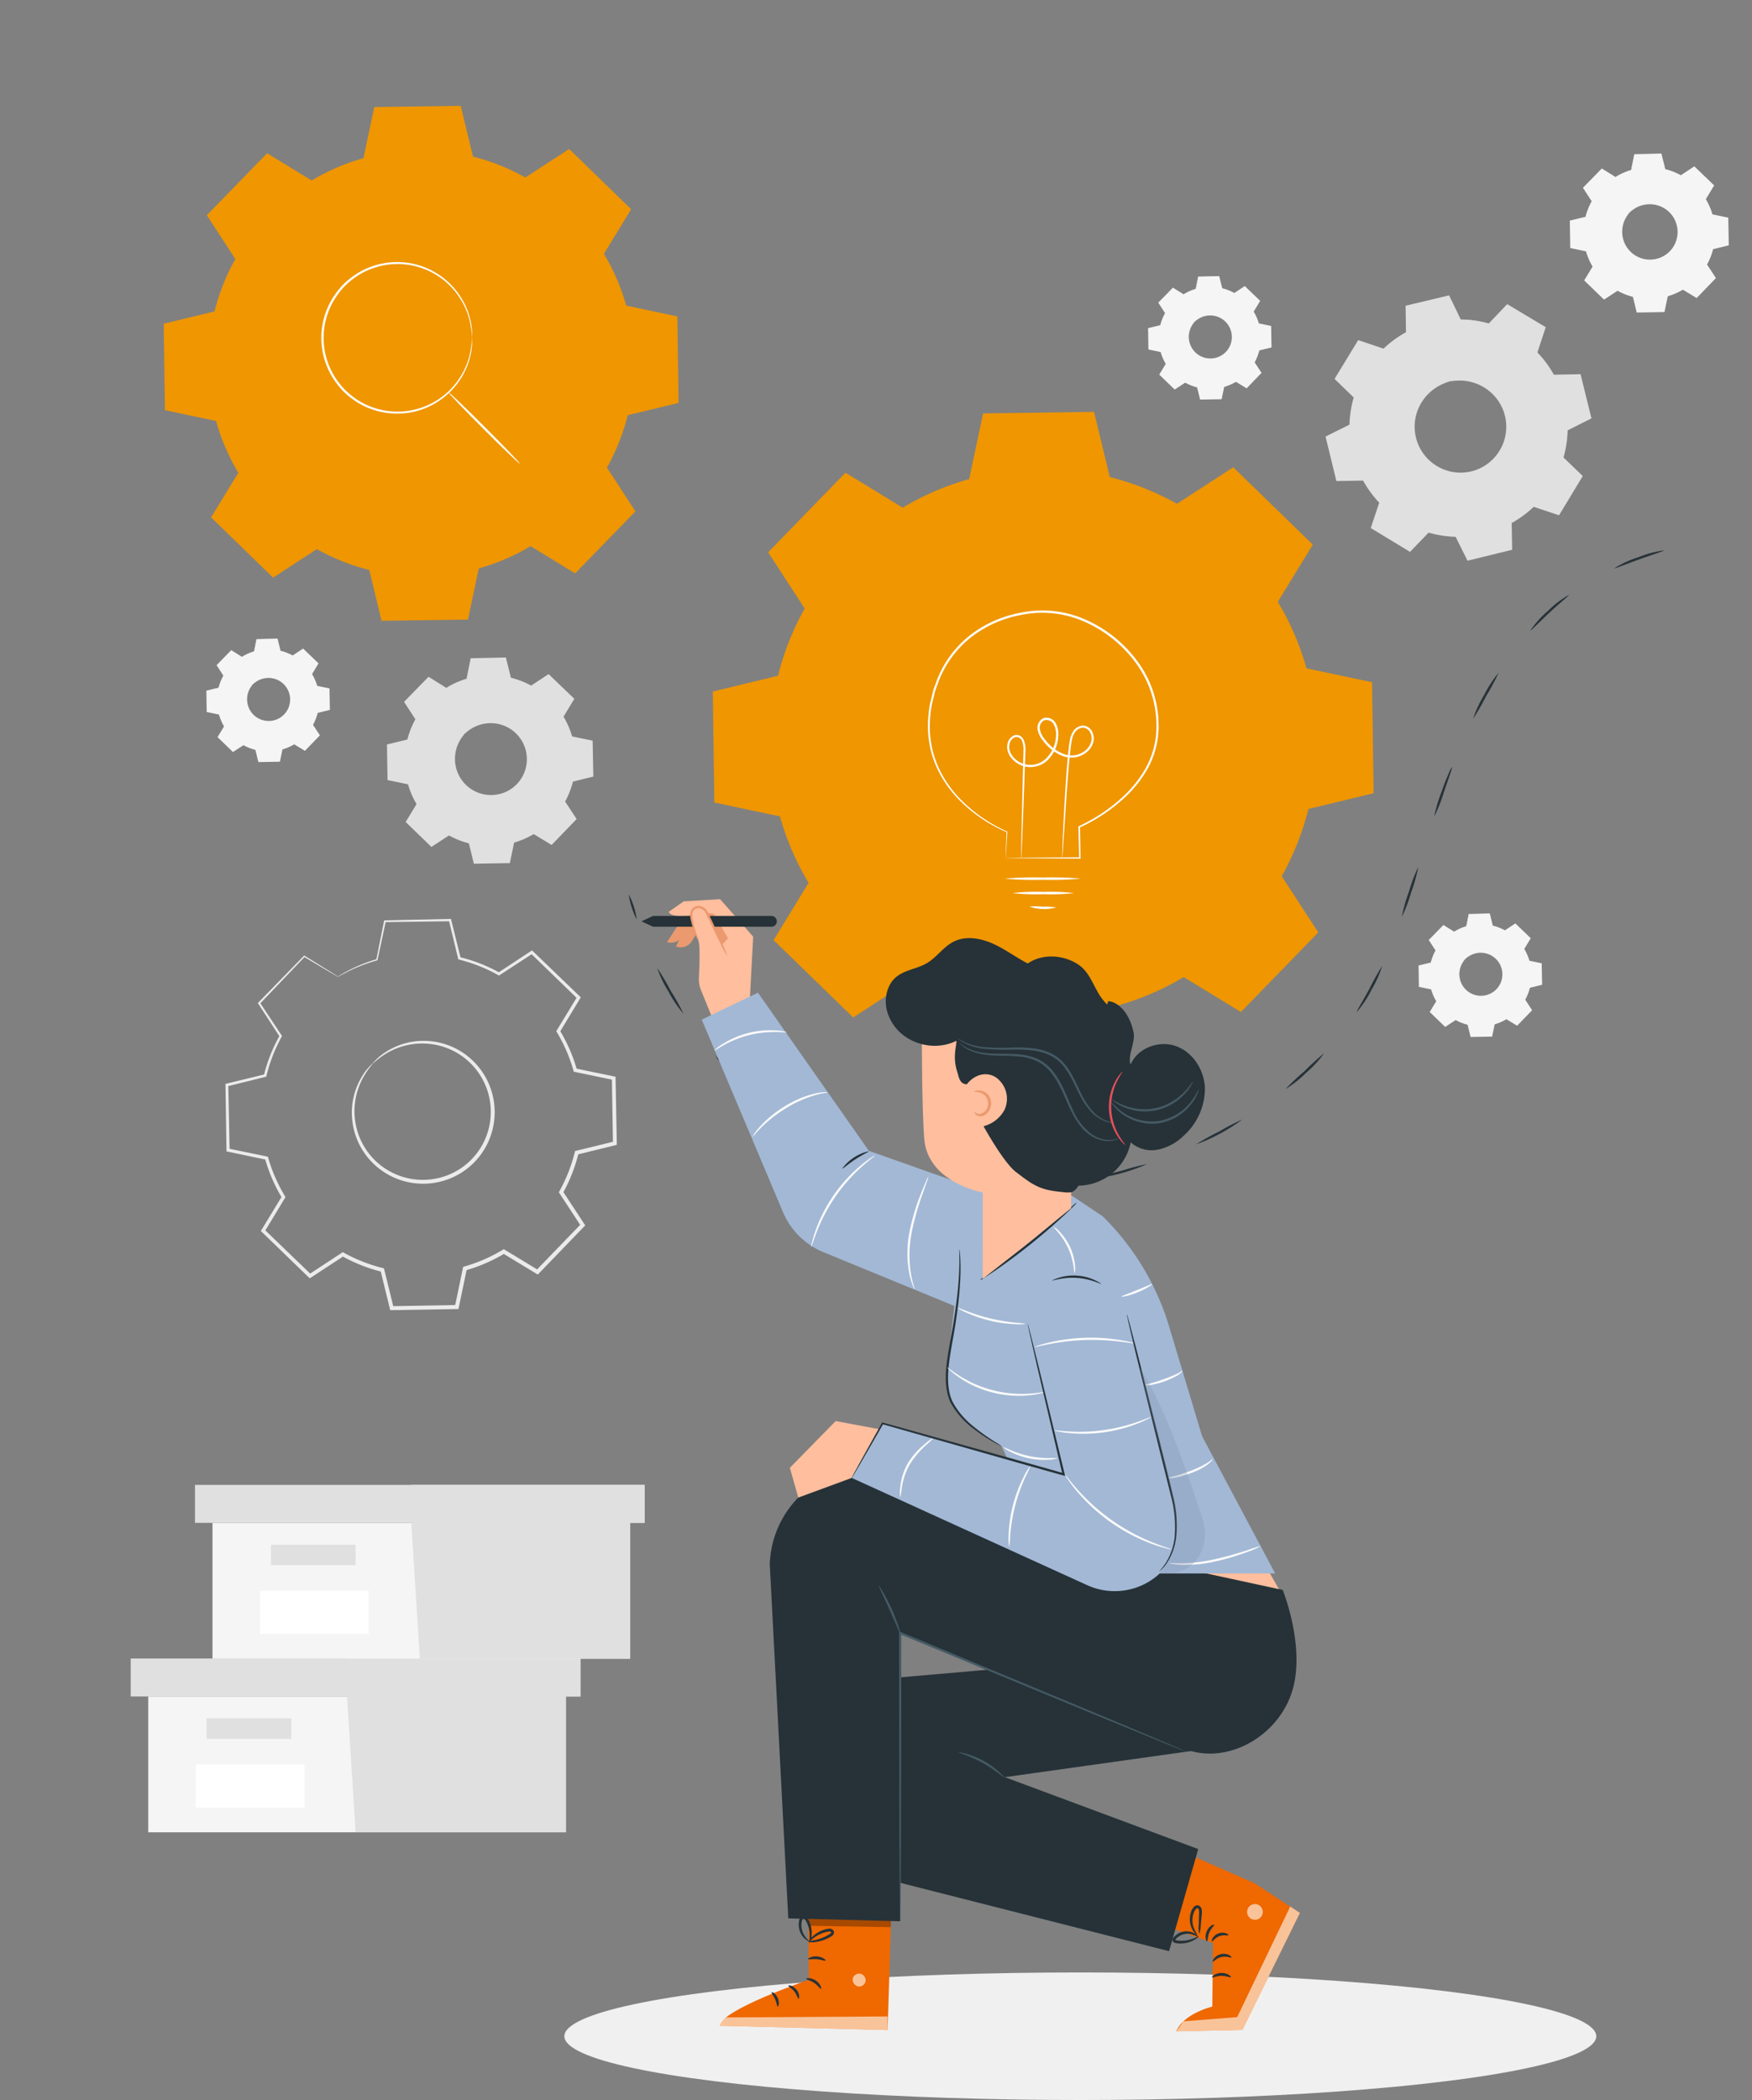 <svg xmlns="http://www.w3.org/2000/svg" xmlns:xlink="http://www.w3.org/1999/xlink" width="435.495" height="521.901" viewBox="0 0 435.495 521.901">
  <rect x="0" y="0" width="435.495" height="521.901" fill="#808080" stroke="none"/>
  <defs>
    <clipPath id="clip-path">
      <rect id="Rectángulo_5617" data-name="Rectángulo 5617" width="435.495" height="496.211" fill="none"/>
    </clipPath>
    <clipPath id="clip-path-2">
      <rect id="Rectángulo_5618" data-name="Rectángulo 5618" width="416.961" height="496.211" fill="none"/>
    </clipPath>
    <clipPath id="clip-path-3">
      <rect id="Rectángulo_5619" data-name="Rectángulo 5619" width="419.843" height="496.211" fill="none"/>
    </clipPath>
    <clipPath id="clip-path-4">
      <rect id="Rectángulo_5626" data-name="Rectángulo 5626" width="429.931" height="496.211" fill="none"/>
    </clipPath>
    <clipPath id="clip-path-5">
      <rect id="Rectángulo_5620" data-name="Rectángulo 5620" width="30.733" height="31.027" fill="none"/>
    </clipPath>
    <clipPath id="clip-path-6">
      <rect id="Rectángulo_5621" data-name="Rectángulo 5621" width="3.901" height="3.9" fill="none"/>
    </clipPath>
    <clipPath id="clip-path-7">
      <rect id="Rectángulo_5622" data-name="Rectángulo 5622" width="3.249" height="3.243" fill="none"/>
    </clipPath>
    <clipPath id="clip-path-8">
      <rect id="Rectángulo_5623" data-name="Rectángulo 5623" width="41.749" height="3.385" fill="none"/>
    </clipPath>
    <clipPath id="clip-path-9">
      <rect id="Rectángulo_5624" data-name="Rectángulo 5624" width="20.667" height="4.172" fill="none"/>
    </clipPath>
    <clipPath id="clip-path-10">
      <rect id="Rectángulo_5625" data-name="Rectángulo 5625" width="16.09" height="51.246" fill="#7e92ad"/>
    </clipPath>
    <clipPath id="clip-path-11">
      <rect id="Rectángulo_5627" data-name="Rectángulo 5627" width="421.085" height="496.211" fill="none"/>
    </clipPath>
  </defs>
  <g id="Grupo_19514" data-name="Grupo 19514" transform="translate(-74.65 -270.828)">
    <ellipse id="Elipse_4" data-name="Elipse 4" cx="128.252" cy="15.851" rx="128.252" ry="15.851" transform="translate(214.934 761.026)" fill="#f0f0f0"/>
    <g id="Grupo_19483" data-name="Grupo 19483" transform="translate(74.65 280.269)">
      <g id="Grupo_19482" data-name="Grupo 19482" transform="translate(0 0)" clip-path="url(#clip-path)">
        <path id="Trazado_685" data-name="Trazado 685" d="M98.672,148.963a20.9,20.9,0,0,1,5.1-2.217l1.051-5.051,8.533-.15,1.229,5.01a20.864,20.864,0,0,1,5.178,2.037l4.312-2.827,6.141,5.928-2.674,4.408a20.888,20.888,0,0,1,2.217,5.1l5.051,1.051.15,8.533-5.01,1.229a20.959,20.959,0,0,1-2.037,5.177l2.826,4.313-5.927,6.14-4.409-2.673a20.906,20.906,0,0,1-5.1,2.217l-1.051,5.051-8.533.149-1.229-5.01a20.943,20.943,0,0,1-5.177-2.037L95,188.172l-6.14-5.928,2.673-4.408a20.881,20.881,0,0,1-2.217-5.1l-5.051-1.052-.15-8.533,5.011-1.228a20.908,20.908,0,0,1,2.037-5.178l-2.827-4.313,5.927-6.14Zm4.548,11.368a9.155,9.155,0,1,0,12.946-.228,9.155,9.155,0,0,0-12.946.228" transform="translate(12.264 12.569)" fill="#e0e0e0"/>
        <path id="Trazado_686" data-name="Trazado 686" d="M101.808,158.965a6.894,6.894,0,0,1,1.705-1.5,9.116,9.116,0,0,1,5.972-1.412,9.229,9.229,0,0,1,4.06,1.441,9.383,9.383,0,0,1,3.282,3.7,9.386,9.386,0,0,1,.884,5.389,9.341,9.341,0,0,1-7.728,8.006,9.4,9.4,0,0,1-5.417-.695,9.366,9.366,0,0,1-3.812-3.151,9.208,9.208,0,0,1-1.584-4.007,9.11,9.11,0,0,1,1.2-6.019,6.917,6.917,0,0,1,1.435-1.755c.049.042-.553.6-1.259,1.857a9.132,9.132,0,0,0-1.011,5.862,8.949,8.949,0,0,0,5.226,6.772,8.961,8.961,0,0,0,5.134.629,8.872,8.872,0,0,0,7.305-7.568,8.962,8.962,0,0,0-.81-5.108,8.943,8.943,0,0,0-6.951-4.985,9.125,9.125,0,0,0-5.822,1.218c-1.231.749-1.769,1.37-1.812,1.322" transform="translate(13.677 13.934)" fill="#e0e0e0"/>
        <path id="Trazado_687" data-name="Trazado 687" d="M98.688,148.977a1.9,1.9,0,0,1-.285-.15l-.846-.489-3.323-1.962.1-.014-5.892,6.175.015-.165,2.844,4.3.051.078-.046.082a20.912,20.912,0,0,0-2,5.143l-.024.1-.1.025-5.007,1.242.142-.184c.054,2.687.109,5.538.17,8.532l-.164-.2,5.052,1.041.128.026.036.127a20.8,20.8,0,0,0,2.2,5.045l.071.117-.071.117c-.827,1.368-1.739,2.876-2.667,4.413l-.037-.289,6.147,5.92-.3-.028,4.311-2.831.126-.082.131.073a20.8,20.8,0,0,0,5.116,2.008l.15.036.036.15c.386,1.569.807,3.281,1.231,5.009l-.254-.195,8.533-.154-.251.208c.332-1.6.689-3.317,1.051-5.051l.032-.155.153-.043a20.754,20.754,0,0,0,5.034-2.188l0,0,.137-.082.135.082,4.409,2.674-.325.042,5.93-6.139-.031.323q-1.425-2.178-2.825-4.314l-.085-.13.077-.136a20.705,20.705,0,0,0,2.015-5.113l.037-.15.149-.036,5.011-1.225-.19.247q-.072-4.37-.141-8.533l.192.232-5.049-1.057-.14-.03-.038-.137a20.719,20.719,0,0,0-2.186-5.05l-.071-.118.071-.117,2.68-4.4.036.269-6.128-5.939.25.023-4.32,2.816-.1.062-.1-.056a20.851,20.851,0,0,0-5.127-2.033l-.1-.025-.025-.1c-.44-1.822-.836-3.463-1.212-5.014l.154.118-8.534.112.113-.093c-.432,2.014-.788,3.667-1.083,5.044l-.011.05-.048.013a21.668,21.668,0,0,0-3.9,1.5l-.917.479a2,2,0,0,1-.306.155,2.722,2.722,0,0,1,.285-.194c.195-.12.49-.3.9-.519a20.257,20.257,0,0,1,3.9-1.586l-.059.063,1.019-5.057.019-.092.094,0,8.533-.187.123,0,.031.12c.385,1.549.792,3.187,1.244,5.006l-.126-.126a21.115,21.115,0,0,1,5.228,2.04l-.195.007,4.305-2.837.135-.089.116.112,6.152,5.916.125.12-.09.15c-.866,1.433-1.752,2.9-2.666,4.413V156a21.174,21.174,0,0,1,2.25,5.157l-.178-.166,5.051,1.045.189.039,0,.194q.077,4.16.159,8.532l0,.2-.194.048-5.009,1.232.186-.186a21.153,21.153,0,0,1-2.059,5.241l-.01-.266q1.4,2.134,2.828,4.312l.114.173-.143.15-5.926,6.142-.146.15-.178-.108-4.409-2.673h.271l0,0a21.219,21.219,0,0,1-5.163,2.242l.185-.2c-.361,1.734-.72,3.455-1.052,5.05l-.043.2-.208,0-8.534.146-.2,0-.049-.2c-.422-1.729-.842-3.441-1.225-5.011l.186.186a21.206,21.206,0,0,1-5.238-2.065l.257-.009-4.315,2.823-.163.107-.141-.136-6.132-5.936-.135-.13.1-.16,2.679-4.4v.234a21.185,21.185,0,0,1-2.233-5.161l.164.153L84.238,171.9l-.161-.034,0-.164c-.046-2.994-.089-5.846-.13-8.534l0-.149.146-.036,5.014-1.214-.126.126a21.1,21.1,0,0,1,2.068-5.21l.007.159-2.809-4.324-.059-.09.074-.076,5.963-6.106.047-.048.056.035,3.248,2.021.836.53a2.506,2.506,0,0,1,.282.194" transform="translate(12.248 12.555)" fill="#e0e0e0"/>
        <path id="Trazado_688" data-name="Trazado 688" d="M327.08,204.056a12.55,12.55,0,0,1,3.054-1.328l.629-3.023,5.108-.09.735,3a12.519,12.519,0,0,1,3.1,1.219l2.582-1.692,3.675,3.549-1.6,2.639a12.532,12.532,0,0,1,1.328,3.056l3.023.628.09,5.109-3,.735a12.494,12.494,0,0,1-1.219,3.1l1.692,2.582-3.549,3.676-2.639-1.6a12.523,12.523,0,0,1-3.054,1.326l-.629,3.024-5.109.09-.735-3a12.5,12.5,0,0,1-3.1-1.219l-2.582,1.693-3.676-3.549,1.6-2.64a12.511,12.511,0,0,1-1.329-3.054l-3.023-.629-.09-5.108,3-.735a12.518,12.518,0,0,1,1.219-3.1l-1.692-2.582,3.548-3.675Zm2.723,6.805a5.48,5.48,0,1,0,7.75-.137,5.48,5.48,0,0,0-7.75.137" transform="translate(34.381 18.051)" fill="#f5f5f5"/>
        <path id="Trazado_689" data-name="Trazado 689" d="M328.957,210.044a4.148,4.148,0,0,1,1.02-.9,5.455,5.455,0,0,1,3.576-.846,5.529,5.529,0,0,1,2.431.863,5.611,5.611,0,0,1,1.964,2.214,5.613,5.613,0,0,1,.53,3.225,5.589,5.589,0,0,1-4.626,4.792,5.62,5.62,0,0,1-3.243-.416,5.607,5.607,0,0,1-2.282-1.886,5.524,5.524,0,0,1-.948-2.4,5.456,5.456,0,0,1,.719-3.6,4.144,4.144,0,0,1,.859-1.051c.029.025-.331.36-.753,1.112a5.471,5.471,0,0,0-.606,3.509,5.357,5.357,0,0,0,3.129,4.054,5.346,5.346,0,0,0,3.073.376,5.308,5.308,0,0,0,4.372-4.53,5.344,5.344,0,0,0-.484-3.058,5.356,5.356,0,0,0-4.161-2.983,5.461,5.461,0,0,0-3.486.729c-.737.448-1.058.82-1.085.791" transform="translate(35.226 18.868)" fill="#f5f5f5"/>
        <path id="Trazado_690" data-name="Trazado 690" d="M327.09,204.064a1.043,1.043,0,0,1-.171-.089c-.124-.073-.29-.169-.506-.293q-.693-.407-1.99-1.174l.062-.009-3.527,3.7.01-.1,1.7,2.576.031.045-.026.049a12.44,12.44,0,0,0-1.2,3.08l-.015.061-.061.014-3,.743.085-.111c.032,1.609.066,3.316.1,5.109l-.1-.12,3.024.625.077.014.022.078a12.4,12.4,0,0,0,1.319,3.019l.042.069-.042.072-1.6,2.64-.022-.173c1.155,1.114,2.4,2.315,3.679,3.544l-.182-.016c.8-.529,1.685-1.106,2.579-1.694l.076-.049.079.043a12.455,12.455,0,0,0,3.063,1.2l.089.021.022.09c.231.939.484,1.964.738,3l-.152-.117c1.618-.031,3.351-.061,5.108-.092l-.15.125c.2-.955.413-1.986.629-3.024l.019-.094L337,226.8a12.374,12.374,0,0,0,3.013-1.311h0l.082-.049.08.049,2.64,1.6-.194.026,3.549-3.675-.019.194q-.854-1.305-1.691-2.583l-.051-.078.046-.081a12.378,12.378,0,0,0,1.206-3.061l.022-.09.09-.023q1.522-.369,3-.732l-.114.149q-.044-2.617-.085-5.109l.115.139q-1.538-.322-3.022-.634l-.084-.016-.023-.081a12.347,12.347,0,0,0-1.308-3.024l-.043-.07.043-.071,1.6-2.636.021.162-3.667-3.557.149.014-2.585,1.687-.058.036-.059-.032a12.446,12.446,0,0,0-3.069-1.217l-.061-.016-.014-.059c-.264-1.091-.5-2.075-.726-3l.092.071-5.109.066.068-.055c-.259,1.206-.472,2.194-.649,3.017l-.007.031-.028.009a12.981,12.981,0,0,0-2.337.9l-.549.287a1.138,1.138,0,0,1-.183.092,1.44,1.44,0,0,1,.171-.115c.116-.071.293-.179.538-.31a11.924,11.924,0,0,1,2.331-.95l-.035.038c.166-.826.365-1.819.61-3.029l.011-.054.057,0c1.444-.031,3.129-.067,5.108-.112l.073,0,.019.073c.23.927.474,1.908.745,3l-.076-.075a12.657,12.657,0,0,1,3.129,1.221l-.116.005,2.577-1.7.08-.053.069.067,3.683,3.54.076.073-.055.089c-.518.857-1.048,1.735-1.6,2.642v-.141a12.71,12.71,0,0,1,1.346,3.087l-.107-.1q1.486.31,3.024.627l.114.023,0,.116q.046,2.49.094,5.107l0,.12-.116.028-3,.738.112-.111a12.7,12.7,0,0,1-1.232,3.137l-.005-.16q.837,1.277,1.693,2.581l.068.105-.086.09-3.547,3.675-.088.092-.107-.066-2.639-1.6h.162l0,0a12.612,12.612,0,0,1-3.091,1.342l.11-.118c-.217,1.037-.431,2.068-.629,3.024l-.026.12-.125,0c-1.757.031-3.49.061-5.108.088l-.124,0-.028-.118c-.253-1.035-.5-2.061-.733-3l.111.111a12.652,12.652,0,0,1-3.134-1.236l.154-.005-2.584,1.69-.1.063-.084-.082c-1.275-1.232-2.518-2.435-3.671-3.553l-.081-.078.058-.1c.558-.917,1.107-1.82,1.6-2.636v.139a12.623,12.623,0,0,1-1.336-3.09l.1.092-3.023-.635-.1-.021,0-.1c-.027-1.793-.053-3.5-.078-5.109v-.09l.086-.021,3-.727-.074.076a12.651,12.651,0,0,1,1.238-3.12l0,.1-1.682-2.589-.035-.053.045-.045,3.569-3.655.029-.031.034.023,1.944,1.208c.213.135.378.241.5.318a1.352,1.352,0,0,1,.17.115" transform="translate(34.371 18.043)" fill="#f5f5f5"/>
        <path id="Trazado_691" data-name="Trazado 691" d="M363.943,32.8a16.064,16.064,0,0,1,3.932-1.708l.81-3.893,6.576-.116.947,3.862a16.118,16.118,0,0,1,3.99,1.569l3.324-2.179,4.731,4.569-2.06,3.4a16.114,16.114,0,0,1,1.709,3.933l3.892.81.116,6.576-3.862.947a16.119,16.119,0,0,1-1.569,3.99l2.178,3.324-4.568,4.732-3.4-2.061a16.154,16.154,0,0,1-3.933,1.709l-.81,3.892-6.576.116-.947-3.862a16.12,16.12,0,0,1-3.99-1.569l-3.324,2.179-4.732-4.569,2.061-3.4a16.09,16.09,0,0,1-1.709-3.933l-3.892-.81-.116-6.576,3.861-.947a16.164,16.164,0,0,1,1.57-3.99l-2.179-3.324,4.568-4.732Zm3.505,8.761a7.056,7.056,0,1,0,9.977-.175,7.055,7.055,0,0,0-9.977.175" transform="translate(37.624 1.762)" fill="#f5f5f5"/>
        <path id="Trazado_692" data-name="Trazado 692" d="M366.36,40.511a5.328,5.328,0,0,1,1.313-1.152,7.026,7.026,0,0,1,4.6-1.089,7.1,7.1,0,0,1,3.128,1.112,7.215,7.215,0,0,1,2.53,2.85,7.25,7.25,0,0,1,.682,4.153,7.2,7.2,0,0,1-5.956,6.169,7.224,7.224,0,0,1-4.175-.535,7.231,7.231,0,0,1-2.938-2.428,7.11,7.11,0,0,1-1.22-3.087,7.024,7.024,0,0,1,.926-4.638,5.348,5.348,0,0,1,1.107-1.354c.038.033-.426.463-.97,1.431a7.044,7.044,0,0,0-.78,4.517,6.9,6.9,0,0,0,4.029,5.219,6.884,6.884,0,0,0,3.956.485,6.837,6.837,0,0,0,5.63-5.832A6.9,6.9,0,0,0,377.6,42.4a6.891,6.891,0,0,0-5.357-3.841,7.034,7.034,0,0,0-4.487.938c-.949.577-1.362,1.056-1.4,1.019" transform="translate(38.713 2.814)" fill="#f5f5f5"/>
        <path id="Trazado_693" data-name="Trazado 693" d="M363.955,32.813a1.482,1.482,0,0,1-.219-.116l-.652-.376-2.561-1.512.08-.011c-1.162,1.219-2.691,2.821-4.541,4.759l.012-.127,2.192,3.315.039.059-.035.063a16.088,16.088,0,0,0-1.544,3.964l-.019.078-.079.02-3.859.958.109-.142c.042,2.071.085,4.268.131,6.575l-.127-.153,3.893.8.1.02.027.1a16.077,16.077,0,0,0,1.7,3.888l.055.09-.055.091c-.637,1.055-1.339,2.217-2.055,3.4l-.028-.223,4.738,4.563-.234-.022,3.322-2.182.1-.063.1.057a16.051,16.051,0,0,0,3.943,1.548l.115.027.029.116c.3,1.209.622,2.528.949,3.861l-.2-.151,6.576-.118-.194.16.81-3.893.024-.119.118-.034A15.934,15.934,0,0,0,380.6,60.4l0,0,.106-.062.1.062,3.4,2.061-.25.033,4.569-4.731L388.5,58q-1.1-1.678-2.177-3.325l-.066-.1.058-.105a15.932,15.932,0,0,0,1.553-3.94l.028-.116.115-.028,3.862-.943-.147.19q-.056-3.367-.109-6.575l.149.178-3.892-.815-.107-.022-.03-.106a16.013,16.013,0,0,0-1.684-3.892L386,38.314l.055-.091q1.062-1.745,2.065-3.394l.027.208-4.722-4.578.193.019-3.329,2.17-.073.048-.077-.043a16.073,16.073,0,0,0-3.952-1.568l-.078-.02-.02-.078c-.338-1.4-.645-2.669-.934-3.863l.118.091L368.7,27.3l.088-.072c-.334,1.552-.607,2.826-.835,3.887l-.009.038-.038.011a16.605,16.605,0,0,0-3.006,1.157l-.707.369a1.569,1.569,0,0,1-.236.12,1.985,1.985,0,0,1,.219-.149c.151-.093.379-.232.694-.4a15.566,15.566,0,0,1,3-1.224l-.046.049c.215-1.064.472-2.341.785-3.9l.014-.07.073,0,6.576-.144.094,0,.024.093.959,3.858-.1-.1a16.226,16.226,0,0,1,4.029,1.572l-.15.005,3.318-2.187.1-.068.09.086,4.741,4.558.1.093-.07.116q-1,1.656-2.054,3.4v-.181a16.291,16.291,0,0,1,1.733,3.974l-.137-.128,3.893.805.146.03,0,.15q.059,3.206.122,6.575l0,.154-.15.036-3.86.95.143-.143a16.32,16.32,0,0,1-1.587,4.039l-.008-.2,2.18,3.323.088.134-.111.115q-2.252,2.333-4.567,4.733l-.113.116L384,62.8l-3.4-2.061h.206a16.342,16.342,0,0,1-3.978,1.728l.142-.153c-.279,1.336-.555,2.664-.811,3.893l-.033.158-.161,0-6.576.113-.159,0-.037-.153c-.326-1.333-.648-2.653-.943-3.862l.142.143a16.306,16.306,0,0,1-4.036-1.592l.2-.007-3.326,2.176-.127.082-.107-.1-4.727-4.575-.1-.1.076-.123,2.065-3.395v.181a16.281,16.281,0,0,1-1.72-3.977l.126.117-3.891-.818-.124-.026,0-.127c-.035-2.307-.068-4.506-.1-6.576l0-.115.112-.027,3.864-.936-.1.1a16.3,16.3,0,0,1,1.594-4.015l0,.123c-.779-1.2-1.508-2.323-2.165-3.332l-.045-.07.057-.058,4.6-4.7.037-.038.043.027,2.5,1.557.644.409a1.941,1.941,0,0,1,.218.149" transform="translate(37.612 1.752)" fill="#f5f5f5"/>
        <path id="Trazado_694" data-name="Trazado 694" d="M265.632,59.326A12.551,12.551,0,0,1,268.686,58l.629-3.023,5.108-.09.735,3a12.519,12.519,0,0,1,3.1,1.219l2.582-1.692,3.675,3.549-1.6,2.639a12.534,12.534,0,0,1,1.328,3.056l3.023.628.09,5.109-3,.735a12.516,12.516,0,0,1-1.219,3.1l1.692,2.582-3.549,3.675-2.639-1.6a12.557,12.557,0,0,1-3.056,1.328l-.628,3.023-5.109.09-.735-3a12.494,12.494,0,0,1-3.1-1.219L263.433,82.8l-3.676-3.549,1.6-2.64a12.552,12.552,0,0,1-1.328-3.054l-3.023-.629-.09-5.108,3-.735a12.518,12.518,0,0,1,1.219-3.1L259.444,61.4l3.548-3.675Zm2.723,6.805A5.48,5.48,0,1,0,276.1,66a5.481,5.481,0,0,0-7.749.136" transform="translate(28.579 4.387)" fill="#f5f5f5"/>
        <path id="Trazado_695" data-name="Trazado 695" d="M267.509,65.314a4.146,4.146,0,0,1,1.02-.9,5.452,5.452,0,0,1,3.575-.846,5.53,5.53,0,0,1,2.431.863A5.61,5.61,0,0,1,276.5,66.65a5.614,5.614,0,0,1,.53,3.226,5.59,5.59,0,0,1-4.626,4.791,5.271,5.271,0,0,1-1.688.03,5.332,5.332,0,0,1-1.555-.444,5.618,5.618,0,0,1-2.282-1.887,5.51,5.51,0,0,1-.948-2.4,5.454,5.454,0,0,1,.719-3.6,4.139,4.139,0,0,1,.859-1.052c.03.025-.33.36-.753,1.112a5.47,5.47,0,0,0-.606,3.509,5.356,5.356,0,0,0,3.129,4.054,5.347,5.347,0,0,0,3.073.376,5.311,5.311,0,0,0,4.372-4.53,5.368,5.368,0,0,0-.484-3.058,5.356,5.356,0,0,0-4.161-2.983,5.461,5.461,0,0,0-3.486.729c-.737.448-1.058.82-1.085.791" transform="translate(29.425 5.204)" fill="#f5f5f5"/>
        <path id="Trazado_696" data-name="Trazado 696" d="M265.642,59.334a1.167,1.167,0,0,1-.171-.089c-.124-.072-.29-.17-.506-.293l-1.99-1.174.062-.009-3.527,3.7.01-.1,1.7,2.575.031.046-.026.05a12.439,12.439,0,0,0-1.2,3.077l-.015.061-.061.014c-.934.232-1.945.485-3,.744l.085-.109c.032,1.609.066,3.314.1,5.107l-.1-.119,3.024.624.077.018.022.076a12.4,12.4,0,0,0,1.319,3.019l.042.07-.042.071c-.5.818-1.041,1.722-1.6,2.641l-.023-.174c1.156,1.114,2.4,2.314,3.68,3.544l-.182-.015,2.58-1.7.076-.048.079.043a12.368,12.368,0,0,0,3.063,1.2l.089.021.022.09c.231.94.484,1.964.738,3l-.152-.117,5.108-.091-.15.124c.2-.954.413-1.985.629-3.024l.019-.092.092-.026a12.361,12.361,0,0,0,3.013-1.309l0,0,.082-.048.08.048,2.64,1.6-.194.026,3.549-3.675-.019.194q-.854-1.3-1.691-2.582l-.052-.079.046-.081a12.381,12.381,0,0,0,1.206-3.061l.022-.09.09-.022,3-.733-.114.148q-.044-2.613-.085-5.108l.115.139-3.022-.633-.084-.018-.023-.081a12.329,12.329,0,0,0-1.308-3.024l-.043-.07.043-.071,1.6-2.636.021.161c-1.29-1.251-2.508-2.431-3.667-3.556l.149.014-2.585,1.686-.058.038-.059-.034a12.4,12.4,0,0,0-3.069-1.217l-.061-.016-.014-.059-.726-3,.092.071-5.109.068.068-.056c-.259,1.2-.472,2.194-.649,3.019l-.007.028-.028.009a13.085,13.085,0,0,0-2.337.9c-.235.123-.417.219-.549.287a1,1,0,0,1-.183.093,1.731,1.731,0,0,1,.171-.116c.116-.071.293-.179.538-.309a11.984,11.984,0,0,1,2.331-.951l-.035.038c.166-.826.366-1.818.61-3.026l.011-.056h.057l5.108-.113.073,0,.019.073c.23.926.474,1.908.745,3l-.076-.076a12.6,12.6,0,0,1,3.129,1.22l-.116.005c.82-.542,1.671-1.1,2.577-1.7l.08-.053.07.067,3.682,3.542.076.072-.055.09-1.6,2.641v-.141a12.741,12.741,0,0,1,1.346,3.086l-.107-.1q1.486.31,3.024.627l.114.023,0,.115q.046,2.492.094,5.108l0,.119-.116.031-3,.737.112-.112a12.674,12.674,0,0,1-1.232,3.138l-.005-.159q.837,1.276,1.693,2.581l.068.1-.086.09L281.4,82.6l-.088.091-.107-.066-2.639-1.6h.162l0,0a12.709,12.709,0,0,1-3.091,1.341l.111-.118c-.217,1.037-.431,2.067-.629,3.024l-.026.123h-.125l-5.108.089h-.124l-.028-.118c-.253-1.036-.5-2.061-.733-3l.111.111a12.652,12.652,0,0,1-3.134-1.237l.154-.005-2.584,1.69-.1.065-.084-.081-3.671-3.552-.081-.079.058-.1c.559-.918,1.106-1.82,1.6-2.636v.139a12.644,12.644,0,0,1-1.336-3.087l.1.09-3.023-.635-.1-.021,0-.1c-.027-1.793-.053-3.5-.078-5.108v-.09l.086-.021,3-.727-.074.076a12.607,12.607,0,0,1,1.238-3.119l0,.1-1.682-2.589-.035-.053.045-.046c1.453-1.487,2.655-2.719,3.569-3.655l.028-.03.034.023c.844.524,1.493.929,1.944,1.208.213.137.378.241.5.317a1.61,1.61,0,0,1,.17.116" transform="translate(28.569 4.379)" fill="#f5f5f5"/>
        <path id="Trazado_697" data-name="Trazado 697" d="M51.743,141.647A12.593,12.593,0,0,1,54.8,140.32l.629-3.023,5.108-.09.735,3a12.557,12.557,0,0,1,3.1,1.218l2.582-1.691,3.675,3.548-1.6,2.639a12.534,12.534,0,0,1,1.328,3.056l3.023.629.09,5.108-3,.735a12.519,12.519,0,0,1-1.219,3.1l1.692,2.582L67.392,164.8l-2.64-1.6a12.562,12.562,0,0,1-3.056,1.329l-.628,3.023-5.109.09-.735-3a12.455,12.455,0,0,1-3.1-1.22l-2.582,1.693-3.676-3.548,1.6-2.64a12.587,12.587,0,0,1-1.328-3.055l-3.023-.63-.09-5.108,3-.734a12.518,12.518,0,0,1,1.219-3.1l-1.692-2.583,3.548-3.675Zm2.723,6.805a5.481,5.481,0,1,0,7.75-.136,5.483,5.483,0,0,0-7.75.136" transform="translate(8.385 12.159)" fill="#f5f5f5"/>
        <path id="Trazado_698" data-name="Trazado 698" d="M53.62,147.635a4.147,4.147,0,0,1,1.02-.9,5.447,5.447,0,0,1,3.575-.845,5.53,5.53,0,0,1,2.431.864,5.606,5.606,0,0,1,1.964,2.213,5.614,5.614,0,0,1,.53,3.226,5.589,5.589,0,0,1-4.626,4.792,5.238,5.238,0,0,1-1.688.028,5.33,5.33,0,0,1-1.555-.443,5.628,5.628,0,0,1-2.282-1.888,5.532,5.532,0,0,1-.229-6,4.162,4.162,0,0,1,.859-1.053c.03.025-.331.36-.753,1.113a5.467,5.467,0,0,0-.606,3.508,5.356,5.356,0,0,0,3.129,4.055,5.371,5.371,0,0,0,3.073.376,5.311,5.311,0,0,0,4.372-4.531,5.373,5.373,0,0,0-.484-3.058,5.4,5.4,0,0,0-1.848-2.123,5.336,5.336,0,0,0-2.312-.859,5.455,5.455,0,0,0-3.486.728c-.737.448-1.058.821-1.085.791" transform="translate(9.231 12.976)" fill="#f5f5f5"/>
        <path id="Trazado_699" data-name="Trazado 699" d="M51.753,141.656a1.124,1.124,0,0,1-.171-.09l-.506-.292-1.99-1.175.062-.008-3.527,3.7.01-.1,1.7,2.575.031.046-.026.049a12.45,12.45,0,0,0-1.2,3.079l-.015.061-.061.014-3,.744.085-.111c.032,1.609.066,3.315.1,5.108l-.1-.119,3.024.624.077.016.022.076a12.383,12.383,0,0,0,1.319,3.019l.042.07-.042.071c-.5.819-1.041,1.722-1.6,2.641l-.023-.173,3.681,3.544-.182-.016,2.58-1.7.076-.049.079.044a12.41,12.41,0,0,0,3.063,1.2l.089.022.022.09c.231.939.484,1.964.738,3l-.152-.117,5.108-.092-.15.125c.2-.955.413-1.985.629-3.024l.019-.093.092-.025a12.363,12.363,0,0,0,3.013-1.31h0l.082-.049.08.049,2.64,1.6-.195.025q1.8-1.862,3.55-3.674l-.019.193-1.691-2.582-.051-.079.046-.081a12.36,12.36,0,0,0,1.206-3.061l.022-.09.09-.021,3-.733-.114.148q-.044-2.615-.085-5.108l.115.139-3.022-.634-.084-.018-.023-.081A12.365,12.365,0,0,0,68.919,146l-.043-.07.043-.07,1.6-2.636.021.161-3.667-3.556.149.014-2.585,1.685-.058.038-.059-.034a12.448,12.448,0,0,0-3.069-1.217l-.061-.015-.014-.06-.726-3,.092.071-5.109.067.068-.056-.649,3.019-.007.03-.028.009a12.917,12.917,0,0,0-2.337.9l-.549.287a1.228,1.228,0,0,1-.183.093,1.523,1.523,0,0,1,.171-.116c.116-.071.293-.179.538-.31a12.07,12.07,0,0,1,2.331-.95l-.035.038c.166-.826.366-1.819.61-3.027l.011-.056h.057l5.108-.112.073,0,.019.073c.23.926.474,1.908.745,3l-.076-.076a12.654,12.654,0,0,1,3.129,1.22l-.116,0,2.577-1.7.08-.053.069.067,3.683,3.542.076.072-.055.09L69.151,146v-.14a12.7,12.7,0,0,1,1.346,3.086l-.107-.1,3.024.625.114.023,0,.116q.046,2.492.094,5.108l0,.119-.116.03-3,.737.112-.111a12.694,12.694,0,0,1-1.232,3.138l-.005-.16q.837,1.277,1.693,2.581l.068.1-.086.09-3.547,3.676-.088.091-.107-.066-2.639-1.6h.16a12.716,12.716,0,0,1-3.091,1.342l.111-.118c-.217,1.038-.431,2.067-.629,3.023l-.026.123H61.08l-5.108.088-.124,0-.028-.119c-.253-1.035-.5-2.06-.733-3l.111.112a12.7,12.7,0,0,1-3.134-1.237l.154-.005-2.584,1.69-.1.065-.084-.082-3.671-3.552L45.7,161.6l.058-.1,1.6-2.636v.14a12.65,12.65,0,0,1-1.336-3.088l.1.091-3.023-.635-.1-.021,0-.1c-.027-1.793-.053-3.5-.078-5.108v-.09l.086-.022,3-.727-.074.076a12.641,12.641,0,0,1,1.238-3.119l0,.1L45.5,143.775l-.035-.054.045-.045,3.569-3.655.028-.03.034.022,1.944,1.209.5.317a1.428,1.428,0,0,1,.17.116" transform="translate(8.376 12.151)" fill="#f5f5f5"/>
        <path id="Trazado_700" data-name="Trazado 700" d="M75.2,215.1a39.626,39.626,0,0,1,9.679-4.206l1.993-9.58,16.186-.283,2.329,9.5A39.66,39.66,0,0,1,115.2,214.4l8.18-5.363,11.646,11.245-5.069,8.361a39.659,39.659,0,0,1,4.206,9.681l9.578,1.993.285,16.186-9.5,2.329a39.691,39.691,0,0,1-3.863,9.82l5.36,8.181L124.78,288.483l-8.362-5.072a39.668,39.668,0,0,1-9.68,4.206l-1.994,9.581-16.185.283-2.33-9.5a39.688,39.688,0,0,1-9.82-3.863l-8.18,5.363L56.581,278.232l5.07-8.362a39.609,39.609,0,0,1-4.206-9.68L47.867,258.2l-.285-16.185,9.5-2.33a39.69,39.69,0,0,1,3.863-9.82l-5.362-8.181,11.243-11.646Zm8.628,21.562a17.366,17.366,0,1,0,24.554-.432A17.366,17.366,0,0,0,83.823,236.667Z" transform="translate(8.815 18.185)" fill="none" stroke="#e0e0e0" stroke-width="0.05"/>
        <path id="Trazado_701" data-name="Trazado 701" d="M81.144,234.078a13.124,13.124,0,0,1,3.233-2.838,17.29,17.29,0,0,1,11.329-2.678,17.492,17.492,0,0,1,7.7,2.735,17.775,17.775,0,0,1,6.227,7.016,17.805,17.805,0,0,1,1.677,10.22,17.714,17.714,0,0,1-14.659,15.185A17.8,17.8,0,0,1,86.377,262.4a17.785,17.785,0,0,1-7.231-5.978,17.492,17.492,0,0,1-3-7.6,17.285,17.285,0,0,1,2.28-11.416,13.1,13.1,0,0,1,2.722-3.33c.094.08-1.048,1.139-2.386,3.523a17.319,17.319,0,0,0-1.921,11.117,16.972,16.972,0,0,0,9.914,12.845,16.957,16.957,0,0,0,9.736,1.194A16.826,16.826,0,0,0,110.344,248.4a16.977,16.977,0,0,0-1.534-9.687,16.971,16.971,0,0,0-13.184-9.456,17.318,17.318,0,0,0-11.044,2.309c-2.335,1.421-3.354,2.6-3.438,2.508" transform="translate(11.495 20.775)" fill="#ebebeb"/>
        <path id="Trazado_702" data-name="Trazado 702" d="M75.226,215.131a3.767,3.767,0,0,1-.54-.285l-1.6-.927-6.3-3.723.2-.025L55.8,221.881l.03-.313,5.394,8.158.1.148-.085.155a39.6,39.6,0,0,0-3.8,9.756l-.046.192-.194.048c-2.959.734-6.164,1.529-9.5,2.357l.269-.351c.1,5.1.209,10.505.322,16.184l-.312-.376,9.583,1.974.244.051.069.24a39.36,39.36,0,0,0,4.177,9.57l.135.222-.135.223-5.058,8.369-.071-.548,11.66,11.23-.576-.055,8.174-5.369.24-.158.251.139a39.446,39.446,0,0,0,9.7,3.81l.283.069.069.283,2.337,9.5-.483-.372,16.185-.291-.475.394,1.992-9.579.061-.3.289-.082a39.291,39.291,0,0,0,9.55-4.148l.008-.005.262-.154.254.154,8.364,5.071-.615.08L135.7,276.519l-.058.613-5.357-8.183-.163-.248.144-.257a39.192,39.192,0,0,0,3.822-9.7l.071-.285.283-.068,9.5-2.323-.361.47q-.136-8.289-.268-16.185l.364.44-9.576-2-.265-.056-.073-.259a39.31,39.31,0,0,0-4.146-9.579l-.135-.224.135-.222,5.085-8.353.067.511L123.15,209.34l.474.045-8.194,5.341-.182.118-.188-.105a39.488,39.488,0,0,0-9.725-3.858l-.194-.048-.046-.192c-.834-3.456-1.587-6.57-2.3-9.51l.291.224-16.187.212.215-.177c-.821,3.821-1.494,6.956-2.054,9.566l-.021.1-.093.026a41.1,41.1,0,0,0-7.4,2.847l-1.74.909a3.987,3.987,0,0,1-.581.3,5.057,5.057,0,0,1,.54-.368c.37-.228.931-.569,1.706-.983a38.322,38.322,0,0,1,7.389-3.01l-.113.122c.528-2.618,1.16-5.761,1.932-9.593l.035-.174.179,0,16.184-.355.234-.005.057.23c.73,2.936,1.5,6.044,2.362,9.5l-.24-.24a39.975,39.975,0,0,1,9.916,3.869l-.37.013,8.168-5.381.253-.167.221.212,11.669,11.22.238.23-.172.283-5.056,8.37v-.445a40.128,40.128,0,0,1,4.266,9.781l-.338-.315q4.706.975,9.582,1.982l.358.074.007.367q.148,7.895.3,16.185l.008.378-.369.091-9.5,2.338.354-.353a40.161,40.161,0,0,1-3.9,9.943l-.019-.506,5.365,8.179.217.329-.274.283-11.241,11.649-.276.286-.339-.207-8.363-5.069h.515l-.009,0a40.2,40.2,0,0,1-9.793,4.253l.35-.376c-.685,3.289-1.365,6.553-2,9.578l-.081.387-.4.007L88.6,298l-.39.007-.093-.379c-.8-3.28-1.6-6.528-2.323-9.505l.352.352a40.235,40.235,0,0,1-9.934-3.918l.489-.018-8.186,5.354-.311.2-.265-.257c-4.039-3.908-7.979-7.722-11.633-11.258l-.255-.246.184-.3c1.77-2.909,3.506-5.765,5.082-8.355v.444a40.142,40.142,0,0,1-4.234-9.79l.312.29-9.576-2.013-.306-.065-.005-.312c-.086-5.68-.17-11.089-.247-16.186l0-.283.276-.067,9.509-2.3-.24.24a40.069,40.069,0,0,1,3.926-9.884l.011.3-5.329-8.2-.111-.171.14-.143L66.748,209.95l.09-.092.107.067,6.16,3.833,1.585,1.007a4.767,4.767,0,0,1,.536.367" transform="translate(8.784 18.159)" fill="#ebebeb"/>
        <path id="Trazado_703" data-name="Trazado 703" d="M330.684,65.169a26.7,26.7,0,0,1,7.016,1.079l4.571-4.734,9.31,5.646L349.5,73.4a26.621,26.621,0,0,1,4.2,5.722l6.579-.115,2.592,10.576-5.886,2.938a26.65,26.65,0,0,1-1.08,7.016l4.734,4.571-5.646,9.311-6.242-2.085a26.727,26.727,0,0,1-5.721,4.2l.115,6.577-10.576,2.593-2.938-5.887a26.661,26.661,0,0,1-7.016-1.08l-4.572,4.736-9.31-5.646,2.085-6.244a26.659,26.659,0,0,1-4.2-5.722l-6.579.115L297.442,94.4l5.886-2.937a26.658,26.658,0,0,1,1.08-7.017l-4.735-4.571,5.646-9.31,6.244,2.084a26.661,26.661,0,0,1,5.722-4.2l-.115-6.579,10.575-2.592Zm-2.828,15.363A11.681,11.681,0,1,0,341.981,89.1a11.679,11.679,0,0,0-14.126-8.565" transform="translate(32.405 4.802)" fill="#e0e0e0"/>
        <path id="Trazado_704" data-name="Trazado 704" d="M326.023,78.738a8.815,8.815,0,0,1,2.857-.454,11.628,11.628,0,0,1,7.407,2.541,11.768,11.768,0,0,1,3.4,4.32,11.951,11.951,0,0,1,1.025,6.225A11.983,11.983,0,0,1,338,97.788a11.919,11.919,0,0,1-13.788,3.38,11.982,11.982,0,0,1-5.374-4.437,11.965,11.965,0,0,1-1.969-6,11.778,11.778,0,0,1,1.018-5.4,11.635,11.635,0,0,1,5.393-5.677,8.815,8.815,0,0,1,2.744-.918c.025.079-1.006.273-2.622,1.148a11.654,11.654,0,0,0-5.081,5.636,11.416,11.416,0,0,0,1.032,10.865,11.408,11.408,0,0,0,5.111,4.173A11.318,11.318,0,0,0,337.5,97.366a11.437,11.437,0,0,0,2.6-6.062,11.42,11.42,0,0,0-4.108-10.111,11.645,11.645,0,0,0-7.111-2.648c-1.84-.03-2.842.276-2.856.194" transform="translate(34.238 6.596)" fill="#e0e0e0"/>
        <path id="Trazado_705" data-name="Trazado 705" d="M330.714,65.18a2.674,2.674,0,0,1-.2-.356l-.58-1.1-2.25-4.38.12.056-10.56,2.653.129-.167c.043,1.993.091,4.208.142,6.577l0,.118-.105.058a26.667,26.667,0,0,0-5.663,4.186l-.1.093-.127-.043-6.249-2.066.279-.1-5.624,9.323-.043-.326,4.743,4.563.121.116-.048.161a26.566,26.566,0,0,0-1.056,6.944l0,.174-.157.079-5.881,2.947.157-.338c.818,3.322,1.7,6.9,2.6,10.573l-.309-.237,6.579-.121.193,0,.092.169a26.562,26.562,0,0,0,4.154,5.649l.137.141-.062.186c-.652,1.956-1.363,4.09-2.08,6.245l-.141-.384,9.312,5.642-.412.054,4.57-4.736.141-.147.194.058a26.446,26.446,0,0,0,6.922,1.066h.007l.2.005.09.179q1.479,2.965,2.939,5.886l-.379-.175,10.576-2.589-.253.328q-.056-3.323-.112-6.578l0-.2.174-.094a26.38,26.38,0,0,0,5.654-4.147l.142-.136.186.062,6.241,2.089-.374.137q2.9-4.764,5.655-9.3l.049.381-4.728-4.577-.131-.127.051-.174a26.483,26.483,0,0,0,1.079-6.937l0-.175.157-.079,5.89-2.928-.146.315c-.9-3.722-1.758-7.236-2.57-10.582l.253.2-6.577.1-.147,0-.069-.127a26.556,26.556,0,0,0-4.149-5.684l-.092-.1.042-.125c.766-2.267,1.454-4.308,2.106-6.236l.085.232-9.286-5.688.186-.024-4.6,4.706-.046.047-.062-.019a27.558,27.558,0,0,0-5.232-1.035l-1.317-.107a2.658,2.658,0,0,1-.437-.04,3.546,3.546,0,0,1,.439-.015c.292,0,.733.01,1.323.053a25.852,25.852,0,0,1,5.284.939l-.107.028,4.541-4.764.083-.086.1.062L351.714,67l.136.081-.05.151c-.638,1.932-1.313,3.978-2.063,6.249l-.05-.222a26.906,26.906,0,0,1,4.253,5.759l-.215-.125,6.577-.131.2,0,.049.2c.826,3.341,1.693,6.852,2.612,10.571l.054.216-.2.1-5.879,2.948.16-.254a27.029,27.029,0,0,1-1.082,7.1l-.079-.3q2.328,2.242,4.74,4.566l.177.171-.128.211-5.636,9.316-.132.218-.242-.08-6.244-2.079.327-.074a27,27,0,0,1-5.789,4.255l.171-.293q.059,3.255.118,6.577l0,.265-.257.063-10.575,2.595-.259.063-.119-.24-2.938-5.885.292.185h-.007a27.038,27.038,0,0,1-7.1-1.093l.335-.089-4.572,4.733-.185.192-.228-.138-9.308-5.65-.224-.136.083-.248,2.089-6.241.073.327a27.086,27.086,0,0,1-4.246-5.794l.285.165-6.578.108-.25,0-.059-.241-2.578-10.58-.057-.232.215-.106,5.889-2.93-.16.253a27.02,27.02,0,0,1,1.1-7.089l.074.276c-1.653-1.6-3.264-3.162-4.727-4.58l-.151-.148.109-.179,5.667-9.3.1-.163.181.06,6.237,2.1-.222.05a26.913,26.913,0,0,1,5.78-4.215l-.1.175c-.032-2.369-.062-4.585-.089-6.579l0-.136.131-.032,10.591-2.53.084-.021.037.077c.924,1.905,1.635,3.373,2.13,4.392l.54,1.14a3.1,3.1,0,0,1,.174.4" transform="translate(32.375 4.792)" fill="#e0e0e0"/>
        <path id="Trazado_708" data-name="Trazado 708" d="M36.884,422.11v33.755H140.69V422.11Z" transform="translate(-0.034 -9.938)" fill="#f5f5f5"/>
        <path id="Trazado_709" data-name="Trazado 709" d="M32.9,413.487v9.437H144.7v-9.437H32.9Z" transform="translate(-0.41 -10.752)" fill="#e0e0e0"/>
        <path id="Trazado_710" data-name="Trazado 710" d="M84.166,456.679h52.266V422.924h3.63v-9.437H81.988v8.564Z" transform="translate(4.224 -10.752)" fill="#e0e0e0"/>
        <rect id="Rectángulo_5613" data-name="Rectángulo 5613" width="21.052" height="5.081" transform="translate(51.368 417.616)" fill="#e0e0e0"/>
        <rect id="Rectángulo_5614" data-name="Rectángulo 5614" width="27.032" height="10.73" transform="translate(48.658 429.049)" fill="#fff"/>
        <path id="Trazado_711" data-name="Trazado 711" d="M51.477,382.685V416.44H155.283V382.685Z" transform="translate(1.343 -13.66)" fill="#f5f5f5"/>
        <path id="Trazado_712" data-name="Trazado 712" d="M47.5,374.062V383.5H159.289v-9.437H47.5Z" transform="translate(0.968 -14.474)" fill="#e0e0e0"/>
        <path id="Trazado_713" data-name="Trazado 713" d="M98.759,417.254h52.266V383.5h3.63v-9.437H96.581v8.564Z" transform="translate(5.602 -14.474)" fill="#e0e0e0"/>
        <rect id="Rectángulo_5615" data-name="Rectángulo 5615" width="21.052" height="5.081" transform="translate(67.339 374.468)" fill="#e0e0e0"/>
        <rect id="Rectángulo_5616" data-name="Rectángulo 5616" width="27.032" height="10.73" transform="translate(64.629 385.902)" fill="#fff"/>
      </g>
    </g>
    <g id="Grupo_19487" data-name="Grupo 19487" transform="translate(78.973 279.474)">
      <g id="Grupo_19486" data-name="Grupo 19486" clip-path="url(#clip-path-3)">
        <path id="Trazado_715" data-name="Trazado 715" d="M70.015,34.684a52.663,52.663,0,0,1,12.869-5.54l2.691-12.71,21.49-.3,3.049,12.627a52.642,52.642,0,0,1,13.021,5.174l10.885-7.081L149.43,41.835l-6.77,11.079a52.618,52.618,0,0,1,5.54,12.871l12.708,2.691.3,21.489-12.627,3.05a52.657,52.657,0,0,1-5.175,13.019l7.081,10.886-14.98,15.41-11.08-6.77a52.615,52.615,0,0,1-12.871,5.539l-2.69,12.709-21.491.3-3.049-12.628a52.737,52.737,0,0,1-13.02-5.174l-10.885,7.081-15.41-14.981,6.771-11.08a52.611,52.611,0,0,1-5.54-12.87L33.534,91.768l-.3-21.49,12.63-3.05a52.684,52.684,0,0,1,5.173-13.019L43.953,43.323l14.98-15.409Z" transform="translate(3.137 1.523)" fill="#ef9600" fill-rule="evenodd"/>
        <path id="Trazado_716" data-name="Trazado 716" d="M106.524,70.444a29.822,29.822,0,0,0-.689-4.516,17.8,17.8,0,0,0-2.077-4.9,18.391,18.391,0,0,0-22.085-7.808,17.242,17.242,0,0,0-4.637,2.5,16.831,16.831,0,0,0-3.872,3.9,18.248,18.248,0,0,0,0,21.662A20.738,20.738,0,0,0,74.957,83.4a20.525,20.525,0,0,0,2.078,1.77,17.23,17.23,0,0,0,4.637,2.5,18.448,18.448,0,0,0,22.086-7.809,17.817,17.817,0,0,0,2.076-4.9,29.6,29.6,0,0,0,.689-4.514,1.2,1.2,0,0,1,.014.3c0,.232-.01.524-.016.888a8.561,8.561,0,0,1-.119,1.438,13.045,13.045,0,0,1-.352,1.941,17.63,17.63,0,0,1-2.018,5.011A18.76,18.76,0,0,1,91.4,88.951a18.871,18.871,0,0,1-9.906-.787,17.7,17.7,0,0,1-4.781-2.557,17.265,17.265,0,0,1-4-4,18.757,18.757,0,0,1,0-22.323,17.256,17.256,0,0,1,4-4,17.7,17.7,0,0,1,4.781-2.557,18.867,18.867,0,0,1,9.9-.787,18.754,18.754,0,0,1,12.634,8.925,17.6,17.6,0,0,1,2.019,5.012,13.045,13.045,0,0,1,.352,1.941,8.553,8.553,0,0,1,.119,1.438c.007.363.012.656.016.888a1.2,1.2,0,0,1-.014.3" transform="translate(6.517 4.873)" fill="#fff"/>
        <path id="Trazado_717" data-name="Trazado 717" d="M97.933,81.205c.112-.112,4.165,3.763,9.054,8.651s8.763,8.942,8.651,9.054-4.164-3.761-9.054-8.651-8.763-8.942-8.651-9.054" transform="translate(9.246 7.667)" fill="#fff"/>
        <path id="Trazado_718" data-name="Trazado 718" d="M205.156,109.443a67.592,67.592,0,0,1,16.519-7.111l3.454-16.313,27.584-.389,3.914,16.208a67.537,67.537,0,0,1,16.714,6.642l13.972-9.089,19.779,19.231-8.691,14.22a67.5,67.5,0,0,1,7.11,16.522l16.313,3.454.39,27.584-16.209,3.914a67.59,67.59,0,0,1-6.642,16.712L308.452,215l-19.23,19.78L275,226.09a67.584,67.584,0,0,1-16.521,7.11l-3.453,16.313-27.585.389-3.914-16.209a67.614,67.614,0,0,1-16.713-6.642l-13.971,9.089-19.78-19.23,8.69-14.221a67.56,67.56,0,0,1-7.11-16.521l-16.313-3.454-.389-27.584,16.21-3.915a67.561,67.561,0,0,1,6.641-16.712L171.7,120.532l19.229-19.78Z" transform="translate(14.911 8.084)" fill="#ef9600" fill-rule="evenodd"/>
        <path id="Trazado_719" data-name="Trazado 719" d="M226.134,192.25a2.755,2.755,0,0,1,.331-.016l.942-.018,3.624-.04,13.532-.094-.169.172c-.055-2.33-.117-4.942-.183-7.742l0-.129.124-.056a41.869,41.869,0,0,0,11.581-7.92,29.307,29.307,0,0,0,4.854-6.223,21.292,21.292,0,0,0,2.673-7.913,26.294,26.294,0,0,0-4.141-17.332,31.5,31.5,0,0,0-15.1-12.04,25.977,25.977,0,0,0-14.492-1.006,28.466,28.466,0,0,0-12.589,5.817,25.709,25.709,0,0,0-7.6,10.5c-.336,1-.767,1.949-1.015,2.948s-.484,1.989-.72,2.966a31.493,31.493,0,0,0-.518,5.846,26.99,26.99,0,0,0,.694,5.5,25.355,25.355,0,0,0,1.775,4.9,28.143,28.143,0,0,0,5.457,7.561,37.419,37.419,0,0,0,11.289,7.716l.069.031,0,.07q-.189,3.16-.289,4.826c-.035.53-.062.939-.083,1.241a4.1,4.1,0,0,1-.039.431,2.9,2.9,0,0,1,0-.4c.008-.3.02-.7.034-1.22q.061-1.688.174-4.892l.065.1a36.958,36.958,0,0,1-11.463-7.658,28.337,28.337,0,0,1-5.579-7.628,25.6,25.6,0,0,1-1.833-4.978,27.351,27.351,0,0,1-.732-5.6,31.911,31.911,0,0,1,.5-5.945q.356-1.489.72-3.013c.249-1.016.684-1.989,1.023-3a26.17,26.17,0,0,1,7.73-10.727,28.95,28.95,0,0,1,12.825-5.949,26.493,26.493,0,0,1,14.8,1.023,32,32,0,0,1,15.367,12.271,26.017,26.017,0,0,1,3.687,8.691,15.987,15.987,0,0,1,.41,2.27,14.728,14.728,0,0,1,.229,2.267c.021.756.062,1.507.066,2.252q-.1,1.118-.2,2.223a21.768,21.768,0,0,1-2.759,8.091,29.668,29.668,0,0,1-4.959,6.31,41.98,41.98,0,0,1-11.756,7.949l.12-.184c.046,2.8.089,5.412.127,7.743l0,.173h-.171l-13.634-.094-3.585-.04-.912-.018a1.888,1.888,0,0,1-.3-.016" transform="translate(19.524 12.343)" fill="#fff"/>
        <path id="Trazado_720" data-name="Trazado 720" d="M243.182,191.648a78.958,78.958,0,0,1-9.468.29,78.771,78.771,0,0,1-9.468-.281,79.077,79.077,0,0,1,9.468-.289,78.961,78.961,0,0,1,9.468.28" transform="translate(21.172 18.067)" fill="#fff"/>
        <path id="Trazado_721" data-name="Trazado 721" d="M236.523,198.189a11.455,11.455,0,0,1-6.676-.209,15.947,15.947,0,0,1,3.34.033,15.929,15.929,0,0,1,3.336.176" transform="translate(21.7 18.685)" fill="#fff"/>
        <path id="Trazado_722" data-name="Trazado 722" d="M228.295,189.954a1.277,1.277,0,0,1-.02-.313v-.916c.012-.847.031-2.026.054-3.522.072-3.1.176-7.513.3-12.947.073-2.737.152-5.729.238-8.939a6.028,6.028,0,0,0-.315-2.315,1.521,1.521,0,0,0-1.667-1.11,2.208,2.208,0,0,0-1.469,1.657,3.4,3.4,0,0,0,.305,2.41,5.493,5.493,0,0,0,4.23,2.814,5.608,5.608,0,0,0,4.92-1.973,8.393,8.393,0,0,0,2.072-5.293,5.01,5.01,0,0,0-.578-2.8,2.06,2.06,0,0,0-2.318-.993,2.089,2.089,0,0,0-1.109,2.273,5.665,5.665,0,0,0,1.314,2.571,10.5,10.5,0,0,0,4.56,3.525,5.916,5.916,0,0,0,2.744.326,5.546,5.546,0,0,0,2.494-1.041,4.335,4.335,0,0,0,1.565-2.078,3.143,3.143,0,0,0-.144-2.46,2.12,2.12,0,0,0-1.868-1.273,2.6,2.6,0,0,0-1.961,1.173c-.9,1.343-.913,3.11-1.149,4.671-.348,3.188-.576,6.175-.781,8.9-.367,5.422-.664,9.825-.873,12.917-.1,1.493-.178,2.668-.235,3.512-.031.375-.055.675-.074.914a1.322,1.322,0,0,1-.044.31,1.294,1.294,0,0,1-.014-.313c0-.239.01-.541.018-.916.031-.846.074-2.024.129-3.518.132-3.056.34-7.475.692-12.934.182-2.728.385-5.717.715-8.923.1-.8.177-1.613.317-2.446a6.047,6.047,0,0,1,.892-2.461,3.091,3.091,0,0,1,2.36-1.4,2.635,2.635,0,0,1,2.346,1.546,3.669,3.669,0,0,1,.185,2.868,4.875,4.875,0,0,1-1.747,2.345,6.071,6.071,0,0,1-2.741,1.151,6.454,6.454,0,0,1-3.007-.346,11.028,11.028,0,0,1-4.822-3.7,6.179,6.179,0,0,1-1.432-2.84,2.646,2.646,0,0,1,1.473-2.888,2.618,2.618,0,0,1,3,1.225,5.552,5.552,0,0,1,.662,3.119,8.944,8.944,0,0,1-2.225,5.649,6.16,6.16,0,0,1-5.4,2.14,6.016,6.016,0,0,1-4.633-3.123,3.918,3.918,0,0,1-.328-2.78,2.7,2.7,0,0,1,1.868-2.01,1.827,1.827,0,0,1,1.4.313,2.354,2.354,0,0,1,.815,1.11,6.478,6.478,0,0,1,.335,2.511c-.111,3.21-.213,6.2-.308,8.938-.2,5.432-.369,9.842-.485,12.94-.068,1.495-.121,2.671-.16,3.517-.024.374-.042.675-.057.914a1.263,1.263,0,0,1-.038.311" transform="translate(21.223 14.639)" fill="#fff"/>
        <path id="Trazado_723" data-name="Trazado 723" d="M241.35,194.922a52.019,52.019,0,0,1-7.681.285,52.025,52.025,0,0,1-7.683-.285,52.022,52.022,0,0,1,7.683-.285,52.015,52.015,0,0,1,7.681.285" transform="translate(21.336 18.376)" fill="#fff"/>
        <path id="Trazado_728" data-name="Trazado 728" d="M140.854,201.439a19.078,19.078,0,0,1-2-6.256,19.032,19.032,0,0,1,2,6.256" transform="translate(13.106 18.428)" fill="#263238"/>
        <path id="Trazado_729" data-name="Trazado 729" d="M151.855,223.277a28.073,28.073,0,0,1-3.688-5.432,28.174,28.174,0,0,1-2.84-5.921,58.2,58.2,0,0,1,3.335,5.636,58.645,58.645,0,0,1,3.193,5.716" transform="translate(13.72 20.008)" fill="#263238"/>
        <path id="Trazado_730" data-name="Trazado 730" d="M167.689,241.18a43.321,43.321,0,0,1-9.177-9.341,59.838,59.838,0,0,1,4.64,4.619,60.265,60.265,0,0,1,4.536,4.721" transform="translate(14.965 21.888)" fill="#263238"/>
        <path id="Trazado_731" data-name="Trazado 731" d="M187.65,254.327a42.227,42.227,0,0,1-11.317-6.589,61.467,61.467,0,0,1,5.689,3.244,62.433,62.433,0,0,1,5.629,3.346" transform="translate(16.648 23.389)" fill="#263238"/>
        <path id="Trazado_732" data-name="Trazado 732" d="M210.477,261.345a36.108,36.108,0,0,1-6.487-1.023,37.826,37.826,0,0,1-6.237-2.055,37.883,37.883,0,0,1,6.372,1.5,39.961,39.961,0,0,1,6.352,1.577" transform="translate(18.67 24.381)" fill="#263238"/>
        <path id="Trazado_733" data-name="Trazado 733" d="M234.376,261.612a28.321,28.321,0,0,1-6.519.774,27.9,27.9,0,0,1-6.563-.2,59.226,59.226,0,0,1,6.538-.369,57.452,57.452,0,0,1,6.545-.2" transform="translate(20.893 24.694)" fill="#263238"/>
        <path id="Trazado_734" data-name="Trazado 734" d="M257.666,256.45a46.509,46.509,0,0,1-12.611,3.532,55.239,55.239,0,0,1,6.278-1.868,54.6,54.6,0,0,1,6.333-1.664" transform="translate(23.136 24.21)" fill="#263238"/>
        <path id="Trazado_735" data-name="Trazado 735" d="M279.217,246.315a45.554,45.554,0,0,1-11.534,6.209,55.728,55.728,0,0,1,5.722-3.19,56.685,56.685,0,0,1,5.812-3.018" transform="translate(25.272 23.254)" fill="#263238"/>
        <path id="Trazado_736" data-name="Trazado 736" d="M297.609,231.286a26.852,26.852,0,0,1-4.449,4.831,27.317,27.317,0,0,1-5.155,4.071,61.986,61.986,0,0,1,4.767-4.489,64.867,64.867,0,0,1,4.836-4.413" transform="translate(27.191 21.836)" fill="#263238"/>
        <path id="Trazado_737" data-name="Trazado 737" d="M310.532,211.436a27.325,27.325,0,0,1-2.692,5.989,25.634,25.634,0,0,1-3.63,5.473c-.134-.091,1.4-2.581,3.131-5.747a61.555,61.555,0,0,1,3.191-5.715" transform="translate(28.72 19.962)" fill="#263238"/>
        <path id="Trazado_738" data-name="Trazado 738" d="M318.537,188.957a37.8,37.8,0,0,1-1.775,6.313,37.748,37.748,0,0,1-2.316,6.134,38.071,38.071,0,0,1,1.775-6.314,38,38,0,0,1,2.316-6.133" transform="translate(29.686 17.84)" fill="#263238"/>
        <path id="Trazado_739" data-name="Trazado 739" d="M326.222,166.277c.172.068-.839,2.82-2.016,6.236a37.824,37.824,0,0,1-2.418,6.09,37.915,37.915,0,0,1,1.881-6.284c.574-1.718,1.207-3.233,1.679-4.323a6.535,6.535,0,0,1,.873-1.719" transform="translate(30.379 15.698)" fill="#263238"/>
        <path id="Trazado_740" data-name="Trazado 740" d="M337,144.853a58.555,58.555,0,0,1-3.1,5.769,53.776,53.776,0,0,1-3.27,5.676,29.4,29.4,0,0,1,2.771-5.951,28.015,28.015,0,0,1,3.6-5.493" transform="translate(31.215 13.676)" fill="#263238"/>
        <path id="Trazado_741" data-name="Trazado 741" d="M353.246,127.182c.1.134-2.2,1.946-4.84,4.4s-4.649,4.582-4.775,4.472a24.651,24.651,0,0,1,4.389-4.89,23.66,23.66,0,0,1,5.226-3.98" transform="translate(32.442 12.007)" fill="#263238"/>
        <path id="Trazado_742" data-name="Trazado 742" d="M375.04,117.086c.042.159-2.76,1.013-6.152,2.233s-6.095,2.349-6.164,2.2a25.539,25.539,0,0,1,5.971-2.736,26.37,26.37,0,0,1,6.344-1.7" transform="translate(34.245 11.052)" fill="#263238"/>
      </g>
    </g>
    <g id="Grupo_19507" data-name="Grupo 19507" transform="translate(78.973 279.474)">
      <g id="Grupo_19506" data-name="Grupo 19506" clip-path="url(#clip-path-4)">
        <path id="Trazado_748" data-name="Trazado 748" d="M256.553,429.633l16.422,5.761-.175,15.793c-7.862,2.217-8.963,6.193-8.963,6.193l16.435-.375,14.3-29.077-11.313-7.4-21.145-9.25" transform="translate(24.222 38.83)" fill="#ef6800"/>
        <g id="Grupo_19490" data-name="Grupo 19490" transform="translate(288.058 465.183)" opacity="0.6">
          <g id="Grupo_19489" data-name="Grupo 19489">
            <g id="Grupo_19488" data-name="Grupo 19488" clip-path="url(#clip-path-5)">
              <path id="Trazado_749" data-name="Trazado 749" d="M293.941,426.627l-14.3,29.077-16.435.375,1.8-2.512,13.346-1.04,13.184-27.475Z" transform="translate(-263.208 -425.053)" fill="#fff"/>
            </g>
          </g>
        </g>
        <path id="Trazado_750" data-name="Trazado 750" d="M271.347,441.231c.126.165,1.06-.394,2.332-.387,1.273-.028,2.217.516,2.34.348.151-.127-.8-1.091-2.345-1.07-1.549.005-2.481.985-2.327,1.11" transform="translate(25.617 41.553)" fill="#263238"/>
        <path id="Trazado_751" data-name="Trazado 751" d="M271.511,437.72c.167.113.877-.874,2.182-1.159s2.364.291,2.468.118c.054-.076-.141-.346-.608-.588a3.077,3.077,0,0,0-3.742.837c-.32.418-.381.746-.3.791" transform="translate(25.631 41.143)" fill="#263238"/>
        <path id="Trazado_752" data-name="Trazado 752" d="M271.311,433.148c.182.086.721-.876,1.857-1.3,1.13-.437,2.171-.072,2.251-.257.042-.084-.172-.309-.63-.468a2.852,2.852,0,0,0-3.316,1.254c-.237.425-.248.733-.162.768" transform="translate(25.61 40.69)" fill="#263238"/>
        <path id="Trazado_753" data-name="Trazado 753" d="M270.235,433.312c.2-.049.077-1.085.57-2.2.461-1.125,1.295-1.751,1.191-1.93-.057-.189-1.276.272-1.855,1.647s-.083,2.57.094,2.48" transform="translate(25.478 40.516)" fill="#263238"/>
        <path id="Trazado_754" data-name="Trazado 754" d="M268.627,431.874a6.988,6.988,0,0,0,.386-2.206c.073-.791.147-1.589.221-2.407a5.239,5.239,0,0,0,0-1.531,1.335,1.335,0,0,0-.585-.816,1.028,1.028,0,0,0-1.118.045,3.046,3.046,0,0,0-.934,1.456,5.491,5.491,0,0,0,.137,3.974c.586,1.341,1.411,1.821,1.441,1.761a18.086,18.086,0,0,1-.963-1.942,5.67,5.67,0,0,1-.248-2.256,5.274,5.274,0,0,1,.3-1.294,2.616,2.616,0,0,1,.675-1.1.294.294,0,0,1,.344-.025.632.632,0,0,1,.27.382,5.412,5.412,0,0,1,.019,1.308c-.022.821-.044,1.622-.066,2.415a7.014,7.014,0,0,0,.124,2.237" transform="translate(25.141 40.103)" fill="#263238"/>
        <path id="Trazado_755" data-name="Trazado 755" d="M268.733,432.032c.065-.043-.42-.761-1.684-1.174a4.107,4.107,0,0,0-4.663,1.665.759.759,0,0,0,.071.637.921.921,0,0,0,.431.352,2.531,2.531,0,0,0,.769.155,7.367,7.367,0,0,0,1.337,0,7.087,7.087,0,0,0,2.176-.554c1.176-.517,1.721-1.114,1.667-1.177-.066-.1-.7.337-1.845.7a8.114,8.114,0,0,1-2.046.368,7.669,7.669,0,0,1-1.218-.037,2.091,2.091,0,0,1-.553-.109c-.142-.085-.1-.059-.1-.109a1.3,1.3,0,0,1,.325-.391,3.753,3.753,0,0,1,.483-.386,4.011,4.011,0,0,1,3.04-.614,15.592,15.592,0,0,1,1.811.68" transform="translate(24.769 40.661)" fill="#263238"/>
        <g id="Grupo_19493" data-name="Grupo 19493" transform="translate(305.669 464.56)" opacity="0.6">
          <g id="Grupo_19492" data-name="Grupo 19492">
            <g id="Grupo_19491" data-name="Grupo 19491" clip-path="url(#clip-path-6)">
              <path id="Trazado_756" data-name="Trazado 756" d="M279.3,426.476a1.95,1.95,0,1,0,1.908-1.992,1.95,1.95,0,0,0-1.908,1.992" transform="translate(-279.3 -424.483)" fill="#fff"/>
            </g>
          </g>
        </g>
        <path id="Trazado_757" data-name="Trazado 757" d="M181.44,422.013l.223,21.517s-21.8,7.454-22.143,11.434l41.736,1.066,1.029-33.542Z" transform="translate(15.061 39.843)" fill="#ef6800"/>
        <g id="Grupo_19496" data-name="Grupo 19496" transform="translate(207.6 481.815)" opacity="0.6">
          <g id="Grupo_19495" data-name="Grupo 19495">
            <g id="Grupo_19494" data-name="Grupo 19494" clip-path="url(#clip-path-7)">
              <path id="Trazado_758" data-name="Trazado 758" d="M191.767,440.331a1.7,1.7,0,0,1,1.128,1.975,1.639,1.639,0,0,1-1.948,1.136,1.8,1.8,0,0,1-1.184-2.1,1.7,1.7,0,0,1,2.157-.958" transform="translate(-189.691 -440.25)" fill="#fff"/>
            </g>
          </g>
        </g>
        <g id="Grupo_19499" data-name="Grupo 19499" transform="translate(174.57 492.49)" opacity="0.6">
          <g id="Grupo_19498" data-name="Grupo 19498">
            <g id="Grupo_19497" data-name="Grupo 19497" clip-path="url(#clip-path-8)">
              <path id="Trazado_759" data-name="Trazado 759" d="M201.259,453.389,201.23,450l-40.006.244s-1.879.761-1.7,2.075Z" transform="translate(-159.51 -450.004)" fill="#fff"/>
            </g>
          </g>
        </g>
        <path id="Trazado_760" data-name="Trazado 760" d="M179.14,441.48c0,.2,1.018.323,2,1,1,.656,1.5,1.551,1.689,1.475.188-.035-.084-1.261-1.293-2.065s-2.439-.6-2.4-.414" transform="translate(16.913 41.665)" fill="#263238"/>
        <path id="Trazado_761" data-name="Trazado 761" d="M175.1,443.024c-.051.2.822.566,1.493,1.446.695.859.846,1.8,1.049,1.793.19.036.362-1.154-.492-2.232s-2.04-1.2-2.05-1.007" transform="translate(16.531 41.819)" fill="#263238"/>
        <path id="Trazado_762" data-name="Trazado 762" d="M172.836,448.054c.184.048.494-.963,0-2.092s-1.437-1.6-1.527-1.43c-.12.165.484.779.876,1.713.414.924.45,1.785.652,1.81" transform="translate(16.172 41.966)" fill="#263238"/>
        <path id="Trazado_763" data-name="Trazado 763" d="M179.591,437.038c.081.188,1.023-.069,2.172.038,1.152.084,2.039.494,2.149.322.121-.145-.734-.922-2.09-1.029s-2.328.506-2.232.669" transform="translate(16.955 41.197)" fill="#263238"/>
        <g id="Grupo_19502" data-name="Grupo 19502" transform="translate(196.55 466.118)" opacity="0.3">
          <g id="Grupo_19501" data-name="Grupo 19501">
            <g id="Grupo_19500" data-name="Grupo 19500" clip-path="url(#clip-path-9)">
              <path id="Trazado_764" data-name="Trazado 764" d="M179.594,425.908l.035,3.835,20.517.337.115-3.452Z" transform="translate(-179.594 -425.908)"/>
            </g>
          </g>
        </g>
        <path id="Trazado_765" data-name="Trazado 765" d="M179.622,433.291a3.915,3.915,0,0,0,2.09.043,9.35,9.35,0,0,0,2.2-.616,9.671,9.671,0,0,0,1.217-.606,2.547,2.547,0,0,0,.643-.475.891.891,0,0,0,.122-1.082,1.118,1.118,0,0,0-.881-.488,2.707,2.707,0,0,0-.787.088,7.534,7.534,0,0,0-1.311.413,7.388,7.388,0,0,0-1.96,1.216c-.99.872-1.341,1.625-1.272,1.667.09.069.578-.557,1.582-1.272a8.333,8.333,0,0,1,1.891-1,7.668,7.668,0,0,1,1.209-.339c.444-.105.821-.1.929.1.039.077.044.106-.051.233a2.119,2.119,0,0,1-.474.347,11.037,11.037,0,0,1-1.121.6,11.522,11.522,0,0,1-2.04.722,14.356,14.356,0,0,0-1.992.45" transform="translate(16.958 40.603)" fill="#263238"/>
        <path id="Trazado_766" data-name="Trazado 766" d="M180.085,433.861a3.335,3.335,0,0,0,.6-2.005,6.816,6.816,0,0,0-.227-2.3,6.891,6.891,0,0,0-.5-1.283,1.729,1.729,0,0,0-1.307-1.089.976.976,0,0,0-.888.56,2.808,2.808,0,0,0-.234.761,4.642,4.642,0,0,0-.037,1.409,4.808,4.808,0,0,0,.837,2.182c.788,1.1,1.632,1.367,1.651,1.3.07-.1-.63-.511-1.228-1.567a4.813,4.813,0,0,1-.611-1.981,4.36,4.36,0,0,1,.069-1.207c.077-.441.253-.794.417-.745.208,0,.553.345.714.7a6.974,6.974,0,0,1,.489,1.147,7.469,7.469,0,0,1,.351,2.1c.026,1.227-.211,1.984-.1,2.018" transform="translate(16.754 40.332)" fill="#263238"/>
        <path id="Trazado_767" data-name="Trazado 767" d="M277.071,416.271,229.01,398.4l50.526-7.092,2.543-24.613L187.6,374.938l-13.343,19.207,3.514,24.1,92.052,23.4Z" transform="translate(16.452 34.62)" fill="#263238"/>
        <path id="Trazado_768" data-name="Trazado 768" d="M175.487,437.393l-4.6-87.961a24.741,24.741,0,0,1,32.555-22.75l61.3,20.438,33.644,8.65s5.73,14.138,2.362,25.121c-3.3,10.751-15.08,17.9-25.448,14.829-12.876-3.816-71.994-29.239-71.994-29.239v71.627Z" transform="translate(16.134 30.723)" fill="#263238"/>
        <path id="Trazado_769" data-name="Trazado 769" d="M271.635,392.452a1.979,1.979,0,0,1-.366-.12l-1.051-.4-4.02-1.608L251.456,384.3l-48.561-20.04-2.471-1.025.394-.263c-.034,19.9-.065,37.794-.088,50.751-.037,6.437-.068,11.647-.089,15.286-.023,1.774-.04,3.164-.053,4.146-.012.45-.021.805-.028,1.077a1.715,1.715,0,0,1-.028.367,1.935,1.935,0,0,1-.028-.367c-.007-.271-.015-.627-.027-1.077-.012-.982-.03-2.372-.053-4.146-.021-3.639-.051-8.848-.09-15.286-.022-12.957-.053-30.849-.086-50.751v-.427l.394.164,2.472,1.024,48.5,20.193,14.674,6.181,3.979,1.707,1.029.457a1.989,1.989,0,0,1,.344.174" transform="translate(18.906 34.229)" fill="#455a64"/>
        <path id="Trazado_770" data-name="Trazado 770" d="M213.746,389.966a20.123,20.123,0,0,1,11.522,6.38c-.119.131-2.3-1.908-5.5-3.661-3.181-1.778-6.07-2.55-6.021-2.72" transform="translate(20.18 36.815)" fill="#455a64"/>
        <path id="Trazado_771" data-name="Trazado 771" d="M195.636,352.067a43.873,43.873,0,0,1,5.527,12.328c-.153.055-1.279-2.75-2.806-6.145s-2.864-6.1-2.721-6.182" transform="translate(18.469 33.239)" fill="#455a64"/>
        <path id="Trazado_772" data-name="Trazado 772" d="M197.677,316.825l-10.84-2.027-11.39,11.618,2.1,7.4,13.279-4.89Z" transform="translate(16.564 29.721)" fill="#ffbe9d"/>
        <path id="Trazado_773" data-name="Trazado 773" d="M160.23,198.82l-2.934.248s-5.284.863-5.284.982-2.32,3.36-2.326,3.371l-2.128,3.288a3.06,3.06,0,0,0,2.971-.547l-.742,1.653a3.3,3.3,0,0,0,4.082-1.585,38.635,38.635,0,0,1,2.3-3.272l.962-.088c.08.2,3.79,5.427,3.868,5.308s3.158-3.093,3.158-3.093Z" transform="translate(13.931 18.771)" fill="#eb996e"/>
        <path id="Trazado_774" data-name="Trazado 774" d="M168.06,221.848l.867-16.239-8.228-9.324-9.051.548-3.7,2.584c.19.9,2.756,1.509,5.526.707a13.992,13.992,0,0,1,5.7-.192l3.486,6.074-2.3,2.54,2.953,15.576Z" transform="translate(13.968 18.532)" fill="#ffbe9d"/>
        <path id="Trazado_775" data-name="Trazado 775" d="M144.627,200.093h29.416a1.344,1.344,0,1,1,0,2.688H144.627l-2.885-1.344Z" transform="translate(13.382 18.891)" fill="#263238"/>
        <path id="Trazado_776" data-name="Trazado 776" d="M158.456,226.058l-3-7.37a6.939,6.939,0,0,1-.5-2.949c.128-2.647.327-7.964-.081-9.188-.548-1.645-2.743-7.268-1.508-8.091s2.943-1.1,4.146,2.194,4.905,10.422,4.905,10.422l2.8,11.747Z" transform="translate(14.445 18.687)" fill="#ffbe9d"/>
        <path id="Trazado_777" data-name="Trazado 777" d="M162.06,210.362a22.152,22.152,0,0,1-1.7-3.144c-.985-1.95-2.321-4.786-3.747-7.718a2.162,2.162,0,0,0-1.739-1.135,1.582,1.582,0,0,0-1.463,1.092,4.2,4.2,0,0,0,.058,1.925c.117.631.254,1.214.394,1.741.573,2.112,1.175,3.345,1.09,3.384a2.782,2.782,0,0,1-.5-.827,17.134,17.134,0,0,1-.976-2.443c-.169-.531-.331-1.12-.471-1.761a4.516,4.516,0,0,1-.1-2.17,2.111,2.111,0,0,1,1.952-1.5,2.692,2.692,0,0,1,2.233,1.383c1.519,3.11,2.722,5.824,3.632,7.856a22.277,22.277,0,0,1,1.338,3.316" transform="translate(14.427 18.675)" fill="#eb996e"/>
        <path id="Trazado_778" data-name="Trazado 778" d="M289.556,354.114l-3-5.263-32.079-8.03,3.778,6.524Z" transform="translate(24.026 32.178)" fill="#ffbe9d"/>
        <path id="Trazado_779" data-name="Trazado 779" d="M155.432,224.208l20.192,47.842a18.586,18.586,0,0,0,10.062,9.964l43.565,17.89,10.142-28.065-42.425-15.022-27.559-39.294Z" transform="translate(14.675 20.537)" fill="#a2b8d5"/>
        <path id="Trazado_780" data-name="Trazado 780" d="M215.779,268.029c.045,1.122-4.708,35.936-4.708,43.049s13.62,14.831,13.62,14.831L239.6,357.573h53.116l-18.159-34.1-8.209-27.312a64.333,64.333,0,0,0-16.485-27.333L241,262.9Z" transform="translate(19.928 24.821)" fill="#a2b8d5"/>
        <path id="Trazado_781" data-name="Trazado 781" d="M233.243,293.976l8.922,37.431L197.171,318.73,189.5,332.282l58.546,26.664a16.457,16.457,0,0,0,22.764-19.057L257.7,288.674a12.522,12.522,0,0,0-24.458,5.3" transform="translate(17.891 26.365)" fill="#a2b8d5"/>
        <path id="Trazado_782" data-name="Trazado 782" d="M224.711,324.687a2.07,2.07,0,0,1-.518-.221c-.33-.161-.811-.414-1.418-.757a41,41,0,0,1-4.935-3.272,20.12,20.12,0,0,1-5.807-6.6c-1.441-3.115-1.34-6.947-.813-10.7.544-3.788,1.322-7.316,1.78-10.578.5-3.251.844-6.194,1.027-8.673s.222-4.492.216-5.882-.046-2.161,0-2.165a2.053,2.053,0,0,1,.092.555c.045.366.089.906.127,1.6a54.45,54.45,0,0,1-.035,5.915c-.131,2.5-.437,5.458-.908,8.725-.43,3.272-1.2,6.833-1.735,10.576-.524,3.718-.618,7.441.725,10.4a20.232,20.232,0,0,0,5.583,6.505,49.618,49.618,0,0,0,4.8,3.4,21.615,21.615,0,0,1,1.822,1.169" transform="translate(19.908 26.043)" fill="#263238"/>
        <path id="Trazado_783" data-name="Trazado 783" d="M247.241,283.8c-.072.167-2.6-1.247-6.06-1.457-3.458-.258-6.152.8-6.2.628a12.5,12.5,0,0,1,12.261.829" transform="translate(22.185 26.6)" fill="#263238"/>
        <path id="Trazado_784" data-name="Trazado 784" d="M242.7,265.181a5.029,5.029,0,0,1-.812.908c-.547.558-1.36,1.345-2.383,2.3-2.043,1.909-4.945,4.463-8.275,7.133s-6.457,4.945-8.765,6.523c-1.154.79-2.1,1.413-2.763,1.826a4.959,4.959,0,0,1-1.063.594,5.042,5.042,0,0,1,.938-.778l2.654-1.969c2.244-1.66,5.321-3.979,8.644-6.64s6.252-5.16,8.361-6.989l2.5-2.162a5.023,5.023,0,0,1,.963-.745" transform="translate(20.642 25.036)" fill="#263238"/>
        <path id="Trazado_785" data-name="Trazado 785" d="M193.943,253.526c.057.158-1.576.85-3.383,2.041s-3.1,2.395-3.226,2.279a11.306,11.306,0,0,1,6.609-4.32" transform="translate(17.686 23.934)" fill="#263238"/>
        <path id="Trazado_786" data-name="Trazado 786" d="M235.5,308.729a3.569,3.569,0,0,1-.979.314,18.994,18.994,0,0,1-2.759.484,25.462,25.462,0,0,1-4.161.113,26.777,26.777,0,0,1-9.852-2.469,25.42,25.42,0,0,1-3.616-2.062,18.8,18.8,0,0,1-2.205-1.727c-.487-.449-.741-.709-.716-.739.069-.08,1.163.886,3.141,2.129a28.987,28.987,0,0,0,17.374,4.354c2.33-.163,3.751-.5,3.774-.4" transform="translate(19.941 28.573)" fill="#fafafa"/>
        <path id="Trazado_787" data-name="Trazado 787" d="M237.341,323.475a5.6,5.6,0,0,1-2.017.368,18.476,18.476,0,0,1-9.617-1.959,5.619,5.619,0,0,1-1.714-1.127c.085-.162,2.774,1.46,6.5,2.2,3.72.778,6.83.338,6.844.52" transform="translate(21.147 30.282)" fill="#fafafa"/>
        <path id="Trazado_788" data-name="Trazado 788" d="M259.515,313.9a3.2,3.2,0,0,1-.835.5,24.986,24.986,0,0,1-2.415,1.086,37.026,37.026,0,0,1-17.189,2.379,25.246,25.246,0,0,1-2.62-.389,3.223,3.223,0,0,1-.939-.256c.015-.093,1.379.112,3.591.243a43.566,43.566,0,0,0,17.017-2.355c2.094-.727,3.35-1.295,3.391-1.209" transform="translate(22.236 29.635)" fill="#fafafa"/>
        <path id="Trazado_789" data-name="Trazado 789" d="M255.79,297.269c-.019.09-1.393-.169-3.627-.434a56.018,56.018,0,0,0-17.477.63c-2.21.426-3.561.781-3.586.694a3.338,3.338,0,0,1,.916-.368c.6-.206,1.483-.455,2.585-.72a45.565,45.565,0,0,1,17.618-.635c1.118.185,2.018.37,2.631.532a3.309,3.309,0,0,1,.94.3" transform="translate(21.819 27.933)" fill="#fafafa"/>
        <path id="Trazado_790" data-name="Trazado 790" d="M264.408,345.55a5.685,5.685,0,0,1-1.278-.253,32.558,32.558,0,0,1-3.393-1.048,44.675,44.675,0,0,1-19-13.341,32.8,32.8,0,0,1-2.138-2.833,5.683,5.683,0,0,1-.672-1.118c.084-.059,1.144,1.46,3.116,3.689a49.613,49.613,0,0,0,18.836,13.226c2.767,1.1,4.555,1.579,4.528,1.679" transform="translate(22.463 30.868)" fill="#fafafa"/>
        <path id="Trazado_791" data-name="Trazado 791" d="M225.272,345.173a12.135,12.135,0,0,1-.134-3.114,34.643,34.643,0,0,1,3.8-14.477,12.2,12.2,0,0,1,1.643-2.647,27.211,27.211,0,0,1-1.28,2.824,42.882,42.882,0,0,0-3.755,14.325,27.606,27.606,0,0,1-.269,3.09" transform="translate(21.254 30.678)" fill="#fafafa"/>
        <path id="Trazado_792" data-name="Trazado 792" d="M200.514,333.461a8.8,8.8,0,0,1,.023-2.62,14.878,14.878,0,0,1,1.941-6.035,19.437,19.437,0,0,1,4.229-4.721,10.131,10.131,0,0,1,2.128-1.522,14.451,14.451,0,0,1-1.86,1.823,23.258,23.258,0,0,0-4.006,4.714,16.707,16.707,0,0,0-2.033,5.8,18.167,18.167,0,0,1-.421,2.565" transform="translate(18.924 30.076)" fill="#fafafa"/>
        <path id="Trazado_793" data-name="Trazado 793" d="M284.427,343.175a16.914,16.914,0,0,1-3.162,1.394,59.048,59.048,0,0,1-7.991,2.4,34.219,34.219,0,0,1-8.308.9,13.622,13.622,0,0,1-1.445-.1,8.557,8.557,0,0,1-1.082-.151,2.926,2.926,0,0,1-.9-.236c.016-.1,1.319.116,3.432.081a41.439,41.439,0,0,0,8.182-1.058c3.155-.7,5.961-1.564,7.98-2.222a26.351,26.351,0,0,1,3.3-1.014" transform="translate(24.692 32.399)" fill="#fafafa"/>
        <path id="Trazado_794" data-name="Trazado 794" d="M272.425,323.406c.061.028-.282.692-1.2,1.366a16.387,16.387,0,0,1-3.864,2.029,24.275,24.275,0,0,1-4.174,1.23,6.747,6.747,0,0,1-1.328.137c-.318.009-.511-.111-.484-.13.033-.042.652-.081,1.72-.4,1.054-.3,2.5-.764,4.058-1.368a23.858,23.858,0,0,0,3.841-1.831c.934-.558,1.354-1.082,1.431-1.033" transform="translate(24.676 30.533)" fill="#fafafa"/>
        <path id="Trazado_795" data-name="Trazado 795" d="M265.411,303.327c.028-.005.017.186-.167.394a3.667,3.667,0,0,1-.879.711,17.393,17.393,0,0,1-3.306,1.542,19.036,19.036,0,0,1-3.518.951c-.929.159-1.541.035-1.525-.042a14.7,14.7,0,0,1,1.444-.354c.882-.23,2.089-.616,3.4-1.091a34.438,34.438,0,0,0,3.3-1.357,6.3,6.3,0,0,0,.924-.521c.2-.133.268-.25.322-.234" transform="translate(24.171 28.638)" fill="#fafafa"/>
        <path id="Trazado_796" data-name="Trazado 796" d="M230.4,293.062a9.145,9.145,0,0,1-2.573.1,32.947,32.947,0,0,1-12.044-2.855,9.138,9.138,0,0,1-2.254-1.244c.077-.165,3.592,1.6,8.273,2.688,4.672,1.125,8.605,1.129,8.6,1.311" transform="translate(20.159 27.29)" fill="#fafafa"/>
        <path id="Trazado_797" data-name="Trazado 797" d="M258.395,283.675c.108.155-1.465,1.219-3.6,2.064-2.115.885-3.984,1.225-4.014,1.036-.02-.125,1.706-.689,3.8-1.565,2.107-.836,3.736-1.638,3.811-1.535" transform="translate(23.677 26.781)" fill="#fafafa"/>
        <path id="Trazado_798" data-name="Trazado 798" d="M235.318,270.678a4.756,4.756,0,0,1,1.522,1.208,13.877,13.877,0,0,1,3.838,8.424,4.729,4.729,0,0,1-.086,1.941c-.183.016-.115-2.987-1.628-6.247-1.467-3.28-3.778-5.2-3.645-5.327" transform="translate(22.216 25.555)" fill="#fafafa"/>
        <path id="Trazado_799" data-name="Trazado 799" d="M203.965,287.314a3.928,3.928,0,0,1-.5-1.032,17.667,17.667,0,0,1-.872-3A27.188,27.188,0,0,1,202.667,273a54.153,54.153,0,0,1,2.98-9.842c.484-1.222.9-2.2,1.2-2.872a4.377,4.377,0,0,1,.519-1.02,4.493,4.493,0,0,1-.312,1.1q-.427,1.218-1.025,2.931a67.062,67.062,0,0,0-2.8,9.8,29.6,29.6,0,0,0-.24,10.106c.421,2.571,1.078,4.071.977,4.108" transform="translate(19.084 24.478)" fill="#fafafa"/>
        <path id="Trazado_800" data-name="Trazado 800" d="M180.292,277.242a4.207,4.207,0,0,1,.192-1.1,26.7,26.7,0,0,1,.863-2.925,37.46,37.46,0,0,1,11.4-16.355,26.606,26.606,0,0,1,2.446-1.823,4.3,4.3,0,0,1,.969-.563c.057.082-1.243.995-3.152,2.691a42.2,42.2,0,0,0-11.281,16.19c-.93,2.377-1.336,3.914-1.433,3.888" transform="translate(17.021 24.025)" fill="#fafafa"/>
        <path id="Trazado_801" data-name="Trazado 801" d="M185.685,240.154c.005.1-1.247.16-3.171.707a29.688,29.688,0,0,0-7.111,3.175,33.667,33.667,0,0,0-6.176,4.767c-1.425,1.407-2.142,2.432-2.224,2.376-.033-.022.121-.294.431-.773a8.668,8.668,0,0,1,.612-.836,12.433,12.433,0,0,1,.89-1.046,28.333,28.333,0,0,1,6.172-4.975,25.519,25.519,0,0,1,7.306-3.078,10.368,10.368,0,0,1,1.353-.251,7.46,7.46,0,0,1,1.032-.1,2.653,2.653,0,0,1,.885.034" transform="translate(15.767 22.669)" fill="#fafafa"/>
        <path id="Trazado_802" data-name="Trazado 802" d="M176.3,226.56c0,.2-4.313-.6-9.408.722-5.113,1.259-8.525,4.009-8.622,3.837a9.029,9.029,0,0,1,2.221-1.729,22.181,22.181,0,0,1,13.032-3.3,9.082,9.082,0,0,1,2.777.466" transform="translate(14.943 21.342)" fill="#fafafa"/>
        <path id="Trazado_803" data-name="Trazado 803" d="M233.243,292.706a4.261,4.261,0,0,1,.221.715c.136.52.316,1.213.545,2.087.467,1.875,1.126,4.519,1.945,7.808l6.48,26.757.112.46-.456-.128-11.472-3.224-33.5-9.522.235-.1-5.693,9.869q-.995,1.689-1.574,2.669c-.17.277-.309.5-.421.687a1,1,0,0,1-.162.224.955.955,0,0,1,.109-.254c.1-.193.222-.427.372-.716q.54-1,1.479-2.723c1.331-2.4,3.214-5.788,5.532-9.96l.078-.141.156.044,33.546,9.37,11.467,3.24-.345.331c-2.517-10.734-4.71-20.082-6.286-26.8-.753-3.305-1.357-5.961-1.786-7.845-.19-.883-.341-1.585-.455-2.109a4.346,4.346,0,0,1-.125-.738" transform="translate(17.891 27.635)" fill="#263238"/>
        <path id="Trazado_804" data-name="Trazado 804" d="M252,290.577a3.069,3.069,0,0,1,.219.642c.136.486.309,1.105.521,1.868.447,1.7,1.062,4.039,1.812,6.9,1.493,5.9,3.524,13.934,5.769,22.81,1.1,4.464,2.181,8.7,3.092,12.587a29.669,29.669,0,0,1,.858,10.565,14.887,14.887,0,0,1-2.513,6.68,7.867,7.867,0,0,1-1.8,1.912,21.089,21.089,0,0,0,1.614-2.038,15.254,15.254,0,0,0,2.3-6.606,30.037,30.037,0,0,0-.971-10.4c-.965-3.87-2.021-8.111-3.132-12.566-2.182-8.891-4.157-16.938-5.608-22.85-.677-2.877-1.232-5.231-1.636-6.943-.17-.774-.309-1.4-.417-1.894a3.009,3.009,0,0,1-.107-.67" transform="translate(23.791 27.434)" fill="#263238"/>
        <g id="Grupo_19505" data-name="Grupo 19505" transform="translate(279.07 331.213)" opacity="0.3">
          <g id="Grupo_19504" data-name="Grupo 19504">
            <g id="Grupo_19503" data-name="Grupo 19503" clip-path="url(#clip-path-10)">
              <path id="Trazado_805" data-name="Trazado 805" d="M259.878,353.821c6.588.607,10.411-3.151,11.116-8.291.389-2.831-.547-5.659-1.47-8.365-4.038-11.84-8.122-23.781-14.531-34.525,2.42,10.751,5.508,21.075,7.928,31.827a33.344,33.344,0,0,1,1.023,9.156,16.49,16.49,0,0,1-4.067,10.2" transform="translate(-254.995 -302.64)" fill="#7e92ad"/>
            </g>
          </g>
        </g>
        <path id="Trazado_806" data-name="Trazado 806" d="M237.309,264.719a13.4,13.4,0,0,0,17.025-10.179,7.874,7.874,0,0,0,6.792,1.8,12.958,12.958,0,0,0,6.336-3.419,15.822,15.822,0,0,0,5.318-11.886c-.17-4.474-2.976-8.9-7.191-10.413s-9.55.456-11.287,4.583c-.784-2.344,1.229-5.51.747-7.936-.965-4.866-3.874-7.711-6.344-7.814" transform="translate(22.405 20.72)" fill="#263238"/>
        <path id="Trazado_807" data-name="Trazado 807" d="M243.372,264.419c4.82-8.4,6.2-19.6,7.419-29.28.573-4.558,1.583-11.047-1.525-13.9-3.328-3.055-3.648-7.764-7.472-10.12s-9.009-2.552-12.615.146" transform="translate(21.637 19.76)" fill="#263238"/>
        <path id="Trazado_808" data-name="Trazado 808" d="M220.561,280.74V267.555s-13.734-2.426-14.547-13.432-.528-36.419-.528-36.419a36.2,36.2,0,0,1,37.578,2.379l-.555,38.743.026,12.621-11.244,9.124-10.731,8.451Z" transform="translate(19.396 20.162)" fill="#ffbe9d"/>
        <path id="Trazado_809" data-name="Trazado 809" d="M217.383,241.448c1.833-2.36,4.823-3.305,7.286-1.665a6.52,6.52,0,0,1,2.089,7.994,8.21,8.21,0,0,1-5.223,4.1s4.946,9.02,8.091,11.41c3.747,2.849,5.508,4.251,10.132,4.8,4.545.541,4,.588,6.63-3.273a15.122,15.122,0,0,0,2.57-8.945q.21-12.176.419-24.351a35.9,35.9,0,0,0-.562-8.734,11.767,11.767,0,0,0-4.486-7.211c-2.6-1.754-5.888-1.9-8.846-2.873-3.7-1.221-6.844-3.741-10.307-5.555s-7.7-2.893-11.168-1.085c-2.488,1.3-4.151,3.869-6.57,5.3-3.443,2.034-8.14,1.589-9.8,6.828a9.137,9.137,0,0,0,.073,5.6c2.358,7.115,10.916,9.96,17.064,6.863.125,1.206-1.019,3.894.222,7.7.4,1.217.543,3.073,2.387,3.1" transform="translate(18.621 19.367)" fill="#263238"/>
        <path id="Trazado_810" data-name="Trazado 810" d="M217.412,245.049c-.044.016-.042.208.149.475a1.578,1.578,0,0,0,1.191.61c1.2.112,2.712-1.218,2.757-3.047a3.246,3.246,0,0,0-.79-2.327,3.171,3.171,0,0,0-1.673-.987c-1.1-.233-1.731.186-1.685.258.027.125.656-.054,1.539.277a2.754,2.754,0,0,1,1.847,2.744,2.54,2.54,0,0,1-2,2.526c-.893.058-1.256-.6-1.334-.529" transform="translate(20.521 22.631)" fill="#eb996e"/>
        <path id="Trazado_811" data-name="Trazado 811" d="M270.294,239.306a3.327,3.327,0,0,1-.312,1.034,11.656,11.656,0,0,1-1.462,2.562,12.814,12.814,0,0,1-8.172,5.011,12.576,12.576,0,0,1-9.278-2.4,11.361,11.361,0,0,1-2.124-2.047,3.341,3.341,0,0,1-.588-.906,23.1,23.1,0,0,0,2.946,2.624,12.705,12.705,0,0,0,8.957,2.163,12.974,12.974,0,0,0,7.942-4.7,24.39,24.39,0,0,0,2.091-3.349" transform="translate(23.448 22.593)" fill="#455a64"/>
        <path id="Trazado_812" data-name="Trazado 812" d="M268.748,237.679a2.619,2.619,0,0,1-.382.846,12.12,12.12,0,0,1-1.485,2.048,13.743,13.743,0,0,1-7.114,4.243,13.45,13.45,0,0,1-8.245-.778,11.635,11.635,0,0,1-2.205-1.239c-.482-.353-.72-.583-.7-.611.059-.09,1.1.731,3.056,1.476a13.973,13.973,0,0,0,7.967.6,14.324,14.324,0,0,0,6.945-3.962c1.458-1.5,2.072-2.675,2.161-2.619" transform="translate(23.472 22.44)" fill="#455a64"/>
        <path id="Trazado_813" data-name="Trazado 813" d="M253.6,252.646a1.757,1.757,0,0,1-.456.253,5.113,5.113,0,0,1-1.448.382,7.855,7.855,0,0,1-5.242-1.446c-2-1.283-3.639-3.663-4.934-6.413-1.336-2.74-2.4-5.954-4.475-8.725a10.48,10.48,0,0,0-3.755-3.208,13.376,13.376,0,0,0-4.494-1.184c-2.989-.3-5.752-.106-8.057-.422a12.932,12.932,0,0,1-5.218-1.626,8.054,8.054,0,0,1-1.192-.9c-.244-.24-.364-.37-.351-.384.038-.045.544.472,1.654,1.092a13.5,13.5,0,0,0,5.152,1.415c2.267.266,5,.023,8.066.3a13.725,13.725,0,0,1,4.685,1.2,10.952,10.952,0,0,1,3.964,3.366c2.154,2.877,3.2,6.13,4.495,8.842a15.149,15.149,0,0,0,4.687,6.307,7.858,7.858,0,0,0,4.994,1.557,9.39,9.39,0,0,0,1.925-.414" transform="translate(20.202 21.618)" fill="#455a64"/>
        <path id="Trazado_814" data-name="Trazado 814" d="M252.566,248.779a1.572,1.572,0,0,1-.49.048,5.455,5.455,0,0,1-1.406-.178,8.872,8.872,0,0,1-4.277-2.9,16.649,16.649,0,0,1-2.056-2.948c-.63-1.128-1.2-2.373-1.839-3.658a25.243,25.243,0,0,0-2.24-3.85,11.456,11.456,0,0,0-1.561-1.72,7.605,7.605,0,0,0-.948-.709,5.5,5.5,0,0,0-1.022-.626,12.869,12.869,0,0,0-4.522-1.329,34.625,34.625,0,0,0-4.466-.23,61.1,61.1,0,0,1-7.657-.2A13.71,13.71,0,0,1,215.125,229a9.383,9.383,0,0,1-1.169-.789c-.257-.193-.386-.3-.373-.316.033-.047.587.346,1.645.908a14.506,14.506,0,0,0,4.9,1.28,68.06,68.06,0,0,0,7.607.078,33.923,33.923,0,0,1,4.54.2,13.286,13.286,0,0,1,4.717,1.379,5.962,5.962,0,0,1,1.081.662,8.319,8.319,0,0,1,1,.754,11.928,11.928,0,0,1,1.633,1.812,25.091,25.091,0,0,1,2.262,3.952c.627,1.3,1.182,2.546,1.782,3.66a16.835,16.835,0,0,0,1.947,2.913,9.008,9.008,0,0,0,4.033,2.945,13.727,13.727,0,0,0,1.835.344" transform="translate(20.165 21.515)" fill="#455a64"/>
        <path id="Trazado_815" data-name="Trazado 815" d="M251.984,253.683c-.025.025-.25-.148-.605-.51a10.912,10.912,0,0,1-1.331-1.694,13.478,13.478,0,0,1-.54-13.647,11.05,11.05,0,0,1,1.19-1.8c.325-.391.534-.58.561-.557.079.06-.635.926-1.391,2.535a14.234,14.234,0,0,0,.524,13.257c.882,1.542,1.666,2.346,1.591,2.413" transform="translate(23.406 22.232)" fill="#e8505b"/>
      </g>
    </g>
  </g>
</svg>
